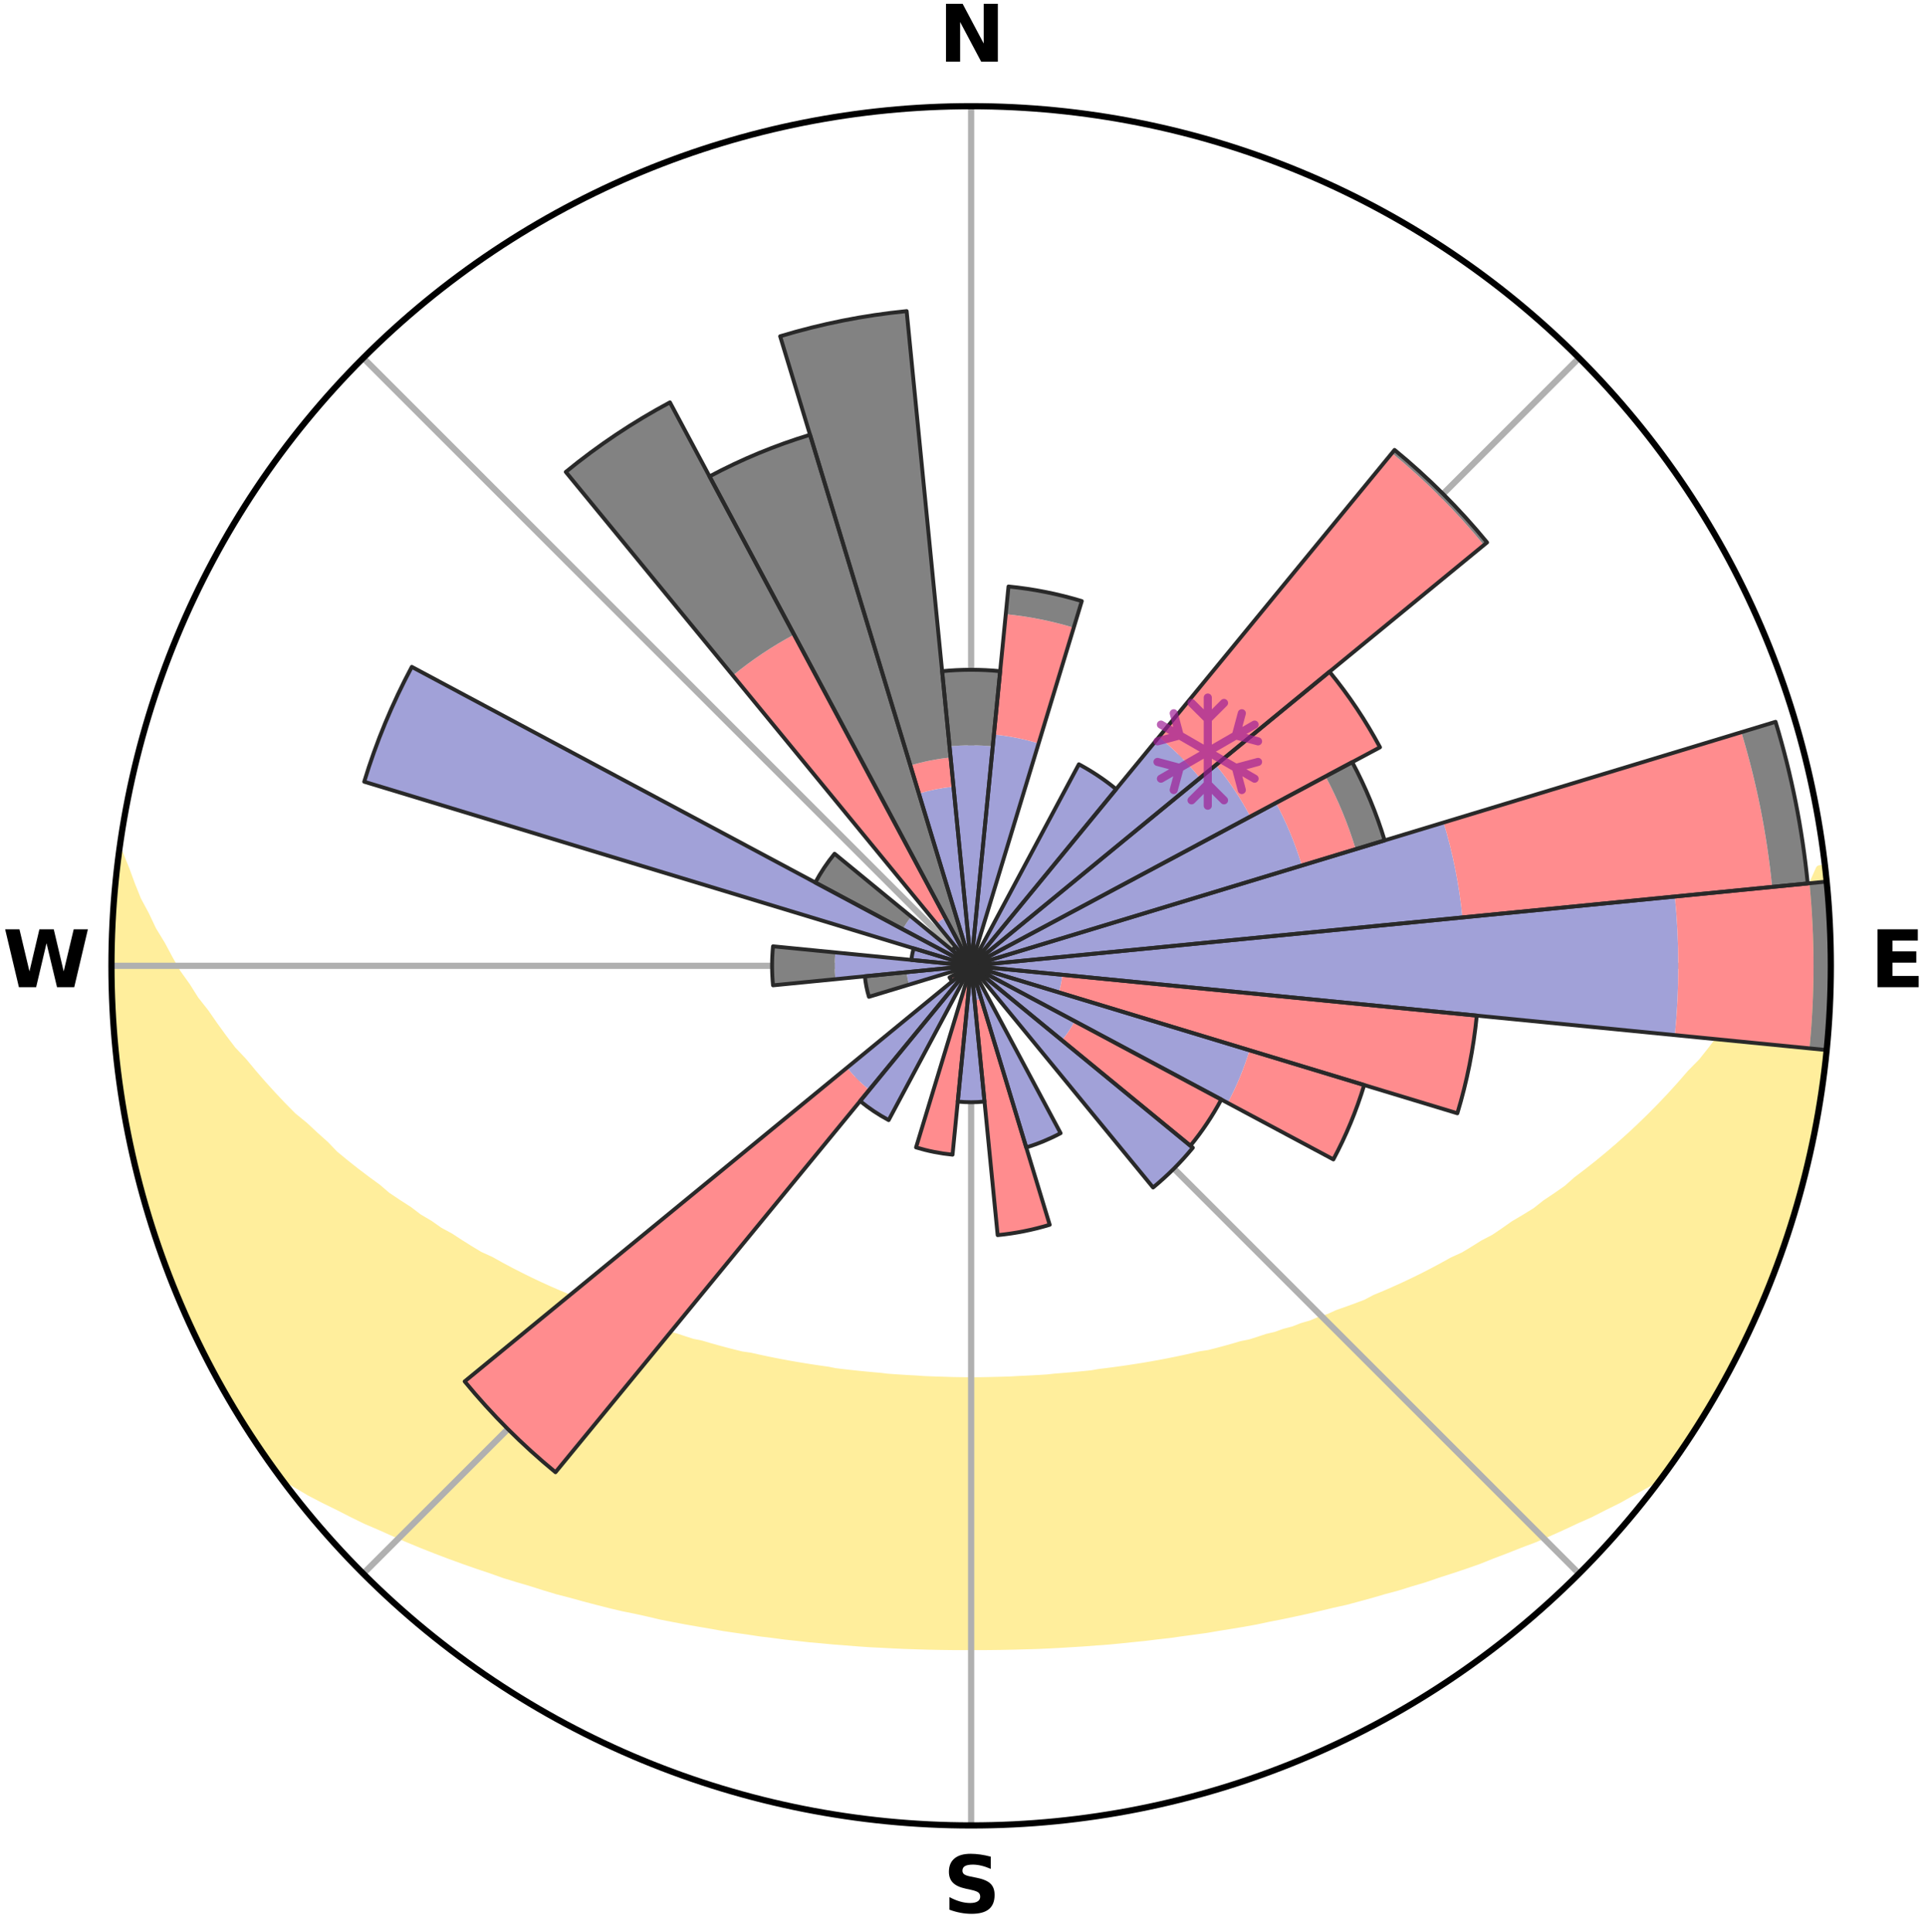 <?xml version="1.0" encoding="utf-8" standalone="no"?>
<!DOCTYPE svg PUBLIC "-//W3C//DTD SVG 1.1//EN"
  "http://www.w3.org/Graphics/SVG/1.1/DTD/svg11.dtd">
<svg xmlns:xlink="http://www.w3.org/1999/xlink" width="248.41pt" height="249.158pt" viewBox="0 0 248.41 249.158" xmlns="http://www.w3.org/2000/svg" version="1.1">
 <title>Ski Rose for Hochlecken</title>
 <defs>
  <style type="text/css">*{stroke-linejoin: round; stroke-linecap: butt}</style>
 </defs>
 <g id="figure_1">
  <g id="patch_1">
   <path d="M 0 249.158 
L 248.41 249.158 
L 248.41 0 
L 0 0 
z
" style="fill: #ffffff"/>
  </g>
  <g id="axes_1">
   <g id="patch_2">
    <path d="M 236.135 124.579 
C 236.135 110.018 233.267 95.599 227.695 82.147 
C 222.122 68.695 213.955 56.471 203.659 46.175 
C 193.363 35.879 181.139 27.711 167.687 22.139 
C 154.235 16.567 139.815 13.699 125.255 13.699 
C 110.694 13.699 96.275 16.567 82.823 22.139 
C 69.371 27.711 57.147 35.879 46.851 46.175 
C 36.555 56.471 28.387 68.695 22.815 82.147 
C 17.243 95.599 14.375 110.018 14.375 124.579 
C 14.375 139.14 17.243 153.559 22.815 167.011 
C 28.387 180.463 36.555 192.687 46.851 202.983 
C 57.147 213.279 69.371 221.447 82.823 227.019 
C 96.275 232.591 110.694 235.459 125.255 235.459 
C 139.815 235.459 154.235 232.591 167.687 227.019 
C 181.139 221.447 193.363 213.279 203.659 202.983 
C 213.955 192.687 222.122 180.463 227.695 167.011 
C 233.267 153.559 236.135 139.14 236.135 124.579 
M 125.255 124.579 
C 125.255 124.579 125.255 124.579 125.255 124.579 
C 125.255 124.579 125.255 124.579 125.255 124.579 
C 125.255 124.579 125.255 124.579 125.255 124.579 
C 125.255 124.579 125.255 124.579 125.255 124.579 
C 125.255 124.579 125.255 124.579 125.255 124.579 
C 125.255 124.579 125.255 124.579 125.255 124.579 
C 125.255 124.579 125.255 124.579 125.255 124.579 
C 125.255 124.579 125.255 124.579 125.255 124.579 
C 125.255 124.579 125.255 124.579 125.255 124.579 
C 125.255 124.579 125.255 124.579 125.255 124.579 
C 125.255 124.579 125.255 124.579 125.255 124.579 
C 125.255 124.579 125.255 124.579 125.255 124.579 
C 125.255 124.579 125.255 124.579 125.255 124.579 
C 125.255 124.579 125.255 124.579 125.255 124.579 
C 125.255 124.579 125.255 124.579 125.255 124.579 
C 125.255 124.579 125.255 124.579 125.255 124.579 
z
" style="fill: #ffffff"/>
   </g>
   <g id="PolyCollection_1">
    <defs>
     <path id="mc34614eb65" d="M 235.394 -137.128 
L 234.686 -137.047 
L 233.781 -135.029 
L 232.99 -133.058 
L 232.142 -131.117 
L 231.046 -129.198 
L 230.104 -127.325 
L 228.92 -125.484 
L 227.902 -123.683 
L 226.85 -121.919 
L 225.562 -120.2 
L 224.449 -118.512 
L 223.307 -116.862 
L 221.935 -115.27 
L 220.742 -113.7 
L 219.525 -112.168 
L 218.084 -110.706 
L 216.825 -109.255 
L 215.547 -107.844 
L 214.25 -106.473 
L 212.936 -105.141 
L 211.607 -103.848 
L 210.264 -102.594 
L 208.907 -101.38 
L 207.539 -100.205 
L 206.161 -99.069 
L 204.774 -97.972 
L 203.379 -96.914 
L 202.158 -95.826 
L 200.749 -94.841 
L 199.335 -93.894 
L 198.092 -92.908 
L 196.671 -92.033 
L 195.25 -91.193 
L 193.993 -90.307 
L 192.733 -89.452 
L 191.31 -88.714 
L 190.047 -87.922 
L 188.782 -87.159 
L 187.366 -86.517 
L 186.103 -85.814 
L 184.841 -85.14 
L 183.581 -84.492 
L 182.323 -83.873 
L 181.068 -83.279 
L 179.817 -82.712 
L 178.571 -82.17 
L 177.329 -81.652 
L 176.212 -81.057 
L 174.979 -80.587 
L 173.752 -80.139 
L 172.533 -79.714 
L 171.426 -79.207 
L 170.219 -78.823 
L 169.119 -78.356 
L 167.926 -78.012 
L 166.833 -77.584 
L 165.656 -77.276 
L 164.572 -76.884 
L 163.411 -76.61 
L 162.337 -76.252 
L 161.267 -75.911 
L 160.132 -75.683 
L 159.074 -75.372 
L 158.02 -75.077 
L 156.97 -74.796 
L 155.925 -74.529 
L 154.833 -74.366 
L 153.801 -74.124 
L 152.774 -73.895 
L 151.752 -73.679 
L 150.735 -73.474 
L 149.723 -73.28 
L 148.717 -73.097 
L 147.715 -72.924 
L 146.718 -72.762 
L 145.727 -72.609 
L 144.74 -72.465 
L 143.757 -72.329 
L 142.78 -72.202 
L 141.807 -72.084 
L 140.854 -71.917 
L 139.887 -71.816 
L 138.925 -71.722 
L 137.966 -71.635 
L 137.01 -71.555 
L 136.058 -71.48 
L 135.116 -71.376 
L 134.168 -71.316 
L 133.223 -71.263 
L 132.28 -71.214 
L 131.34 -71.171 
L 130.403 -71.114 
L 129.465 -71.084 
L 128.528 -71.06 
L 127.592 -71.039 
L 126.657 -71.019 
L 125.722 -71.012 
L 124.787 -71.013 
L 123.852 -71.023 
L 122.917 -71.037 
L 121.982 -71.067 
L 121.046 -71.095 
L 120.108 -71.127 
L 119.169 -71.165 
L 118.232 -71.232 
L 117.29 -71.283 
L 116.346 -71.34 
L 115.399 -71.402 
L 114.449 -71.469 
L 113.506 -71.585 
L 112.552 -71.668 
L 111.594 -71.757 
L 110.633 -71.853 
L 109.667 -71.957 
L 108.698 -72.067 
L 107.724 -72.185 
L 106.768 -72.375 
L 105.788 -72.512 
L 104.803 -72.658 
L 103.813 -72.813 
L 102.818 -72.978 
L 101.818 -73.152 
L 100.814 -73.337 
L 99.804 -73.532 
L 98.789 -73.739 
L 97.769 -73.957 
L 96.745 -74.188 
L 95.663 -74.341 
L 94.625 -74.596 
L 93.583 -74.864 
L 92.536 -75.146 
L 91.484 -75.442 
L 90.428 -75.754 
L 89.296 -75.983 
L 88.228 -76.325 
L 87.157 -76.683 
L 85.999 -76.958 
L 84.918 -77.351 
L 83.744 -77.659 
L 82.653 -78.088 
L 81.464 -78.433 
L 80.366 -78.899 
L 79.162 -79.284 
L 78.058 -79.791 
L 76.842 -80.216 
L 75.618 -80.664 
L 74.388 -81.135 
L 73.274 -81.729 
L 72.035 -82.246 
L 70.791 -82.788 
L 69.543 -83.355 
L 68.292 -83.948 
L 67.037 -84.567 
L 65.78 -85.213 
L 64.521 -85.887 
L 63.261 -86.589 
L 61.849 -87.23 
L 60.587 -87.992 
L 59.326 -88.783 
L 58.068 -89.604 
L 56.649 -90.373 
L 55.396 -91.258 
L 53.977 -92.096 
L 52.732 -93.045 
L 51.319 -93.954 
L 49.909 -94.9 
L 48.683 -95.95 
L 47.285 -96.968 
L 45.893 -98.025 
L 44.508 -99.12 
L 43.133 -100.254 
L 41.959 -101.479 
L 40.608 -102.688 
L 39.269 -103.936 
L 37.748 -105.179 
L 36.437 -106.509 
L 35.143 -107.878 
L 33.867 -109.286 
L 32.611 -110.733 
L 31.375 -112.22 
L 29.959 -113.721 
L 28.768 -115.288 
L 27.603 -116.894 
L 26.464 -118.537 
L 25.148 -120.208 
L 24.067 -121.929 
L 22.813 -123.685 
L 21.797 -125.482 
L 20.816 -127.314 
L 19.674 -129.189 
L 18.775 -131.092 
L 17.728 -133.042 
L 16.934 -135.009 
L 16.205 -137.004 
L 15.376 -139.045 
L 15.376 -139.045 
L 15.376 -139.045 
L 15.239 -137.114 
L 14.886 -135.206 
L 14.739 -133.277 
L 14.624 -131.346 
L 14.621 -129.409 
L 14.475 -127.48 
L 14.38 -125.547 
L 14.476 -123.612 
L 14.43 -121.677 
L 14.511 -119.744 
L 14.624 -117.813 
L 14.767 -115.884 
L 14.942 -113.957 
L 15.146 -112.034 
L 15.468 -110.125 
L 15.65 -108.198 
L 15.948 -106.287 
L 16.276 -104.381 
L 16.633 -102.48 
L 17.021 -100.584 
L 17.439 -98.695 
L 17.98 -96.836 
L 18.459 -94.962 
L 18.968 -93.095 
L 19.508 -91.237 
L 20.172 -89.419 
L 20.773 -87.58 
L 21.406 -85.752 
L 22.131 -83.957 
L 22.825 -82.151 
L 23.64 -80.396 
L 24.397 -78.616 
L 25.188 -76.849 
L 26.07 -75.127 
L 26.929 -73.394 
L 27.813 -71.673 
L 28.816 -70.017 
L 29.723 -68.306 
L 30.756 -66.67 
L 31.773 -65.025 
L 32.794 -63.38 
L 33.881 -61.78 
L 34.989 -60.193 
L 36.377 -58.813 
L 38.174 -57.76 
L 39.934 -56.712 
L 41.767 -55.757 
L 43.613 -54.851 
L 45.406 -53.935 
L 47.202 -53.057 
L 49.051 -52.264 
L 50.847 -51.458 
L 52.64 -50.686 
L 54.431 -49.946 
L 56.218 -49.238 
L 58 -48.561 
L 59.776 -47.913 
L 61.546 -47.294 
L 63.309 -46.703 
L 65.029 -46.091 
L 66.779 -45.553 
L 68.521 -45.041 
L 70.219 -44.501 
L 71.915 -43.992 
L 73.634 -43.551 
L 75.314 -43.083 
L 76.991 -42.643 
L 78.657 -42.218 
L 80.321 -41.821 
L 81.998 -41.484 
L 83.644 -41.12 
L 85.264 -40.737 
L 86.901 -40.418 
L 88.527 -40.11 
L 90.149 -39.826 
L 91.762 -39.552 
L 93.356 -39.263 
L 94.96 -39.028 
L 96.554 -38.802 
L 98.134 -38.562 
L 99.719 -38.372 
L 101.29 -38.165 
L 102.863 -37.995 
L 104.425 -37.818 
L 105.99 -37.682 
L 107.545 -37.533 
L 109.1 -37.414 
L 110.648 -37.292 
L 112.194 -37.185 
L 113.739 -37.109 
L 115.28 -37.027 
L 116.818 -36.959 
L 118.355 -36.908 
L 119.89 -36.864 
L 121.424 -36.833 
L 122.957 -36.815 
L 124.489 -36.814 
L 126.021 -36.812 
L 127.553 -36.818 
L 129.086 -36.837 
L 130.62 -36.867 
L 132.154 -36.911 
L 133.692 -36.953 
L 135.231 -37.021 
L 136.771 -37.102 
L 138.314 -37.197 
L 139.861 -37.293 
L 141.41 -37.414 
L 142.966 -37.525 
L 144.521 -37.674 
L 146.08 -37.837 
L 147.647 -37.994 
L 149.213 -38.187 
L 150.793 -38.363 
L 152.368 -38.587 
L 153.956 -38.799 
L 155.554 -39.018 
L 157.143 -39.29 
L 158.749 -39.549 
L 160.365 -39.816 
L 161.984 -40.107 
L 163.594 -40.451 
L 165.23 -40.77 
L 166.868 -41.116 
L 168.517 -41.472 
L 170.169 -41.857 
L 171.832 -42.254 
L 173.526 -42.63 
L 175.199 -43.077 
L 176.883 -43.539 
L 178.568 -44.031 
L 180.295 -44.495 
L 181.998 -45.028 
L 183.74 -45.541 
L 185.449 -46.132 
L 187.206 -46.696 
L 188.97 -47.287 
L 190.74 -47.906 
L 192.474 -48.602 
L 194.255 -49.279 
L 196.04 -49.987 
L 197.877 -50.678 
L 199.671 -51.451 
L 201.467 -52.257 
L 203.263 -53.098 
L 205.117 -53.923 
L 206.91 -54.839 
L 208.752 -55.75 
L 210.528 -56.75 
L 212.349 -57.749 
L 214.142 -58.806 
L 215.522 -60.192 
L 216.625 -61.782 
L 217.707 -63.386 
L 218.757 -65.012 
L 219.744 -66.676 
L 220.789 -68.305 
L 221.66 -70.036 
L 222.593 -71.729 
L 223.595 -73.386 
L 224.42 -75.137 
L 225.292 -76.864 
L 226.061 -78.639 
L 226.88 -80.391 
L 227.653 -82.164 
L 228.378 -83.958 
L 229.055 -85.77 
L 229.742 -87.578 
L 230.319 -89.425 
L 230.965 -91.249 
L 231.495 -93.109 
L 232.099 -94.949 
L 232.495 -96.845 
L 232.989 -98.714 
L 233.47 -100.588 
L 233.892 -102.477 
L 234.138 -104.399 
L 234.494 -106.299 
L 234.805 -108.207 
L 235.085 -110.12 
L 235.326 -112.038 
L 235.529 -113.961 
L 235.697 -115.887 
L 235.828 -117.816 
L 235.921 -119.747 
L 235.978 -121.68 
L 236.006 -123.613 
L 235.993 -125.545 
L 235.945 -127.478 
L 235.87 -129.409 
L 235.924 -131.348 
L 235.782 -133.278 
L 235.607 -135.205 
L 235.394 -137.128 
z
" style="stroke: #ffee9c"/>
    </defs>
    <g clip-path="url(#pbda7ebcb0b)">
     <use xlink:href="#mc34614eb65" x="0" y="249.158" style="fill: #ffee9c; stroke: #ffee9c"/>
    </g>
   </g>
   <g id="matplotlib.axis_1">
    <g id="xtick_1">
     <g id="line2d_1">
      <path d="M 125.255 124.579 
L 125.255 13.699 
" clip-path="url(#pbda7ebcb0b)" style="fill: none; stroke: #b0b0b0; stroke-width: 0.8; stroke-linecap: square"/>
     </g>
     <g id="text_1">
      <!-- N -->
      <g transform="translate(121.07 7.958) scale(0.1 -0.1)">
       <defs>
        <path id="DejaVuSans-Bold-4e" d="M 588 4666 
L 1931 4666 
L 3628 1466 
L 3628 4666 
L 4769 4666 
L 4769 0 
L 3425 0 
L 1728 3200 
L 1728 0 
L 588 0 
L 588 4666 
z
" transform="scale(0.016)"/>
       </defs>
       <use xlink:href="#DejaVuSans-Bold-4e"/>
      </g>
     </g>
    </g>
    <g id="xtick_2">
     <g id="line2d_2">
      <path d="M 125.255 124.579 
L 203.659 46.175 
" clip-path="url(#pbda7ebcb0b)" style="fill: none; stroke: #b0b0b0; stroke-width: 0.8; stroke-linecap: square"/>
     </g>
    </g>
    <g id="xtick_3">
     <g id="line2d_3">
      <path d="M 125.255 124.579 
L 236.135 124.579 
" clip-path="url(#pbda7ebcb0b)" style="fill: none; stroke: #b0b0b0; stroke-width: 0.8; stroke-linecap: square"/>
     </g>
     <g id="text_2">
      <!-- E -->
      <g transform="translate(241.219 127.338) scale(0.1 -0.1)">
       <defs>
        <path id="DejaVuSans-Bold-45" d="M 588 4666 
L 3834 4666 
L 3834 3756 
L 1791 3756 
L 1791 2888 
L 3713 2888 
L 3713 1978 
L 1791 1978 
L 1791 909 
L 3903 909 
L 3903 0 
L 588 0 
L 588 4666 
z
" transform="scale(0.016)"/>
       </defs>
       <use xlink:href="#DejaVuSans-Bold-45"/>
      </g>
     </g>
    </g>
    <g id="xtick_4">
     <g id="line2d_4">
      <path d="M 125.255 124.579 
L 203.659 202.983 
" clip-path="url(#pbda7ebcb0b)" style="fill: none; stroke: #b0b0b0; stroke-width: 0.8; stroke-linecap: square"/>
     </g>
    </g>
    <g id="xtick_5">
     <g id="line2d_5">
      <path d="M 125.255 124.579 
L 125.255 235.459 
" clip-path="url(#pbda7ebcb0b)" style="fill: none; stroke: #b0b0b0; stroke-width: 0.8; stroke-linecap: square"/>
     </g>
     <g id="text_3">
      <!-- S -->
      <g transform="translate(121.654 246.718) scale(0.1 -0.1)">
       <defs>
        <path id="DejaVuSans-Bold-53" d="M 3834 4519 
L 3834 3531 
Q 3450 3703 3084 3790 
Q 2719 3878 2394 3878 
Q 1963 3878 1756 3759 
Q 1550 3641 1550 3391 
Q 1550 3203 1689 3098 
Q 1828 2994 2194 2919 
L 2706 2816 
Q 3484 2659 3812 2340 
Q 4141 2022 4141 1434 
Q 4141 663 3683 286 
Q 3225 -91 2284 -91 
Q 1841 -91 1394 -6 
Q 947 78 500 244 
L 500 1259 
Q 947 1022 1364 901 
Q 1781 781 2169 781 
Q 2563 781 2772 912 
Q 2981 1044 2981 1288 
Q 2981 1506 2839 1625 
Q 2697 1744 2272 1838 
L 1806 1941 
Q 1106 2091 782 2419 
Q 459 2747 459 3303 
Q 459 4000 909 4375 
Q 1359 4750 2203 4750 
Q 2588 4750 2994 4692 
Q 3400 4634 3834 4519 
z
" transform="scale(0.016)"/>
       </defs>
       <use xlink:href="#DejaVuSans-Bold-53"/>
      </g>
     </g>
    </g>
    <g id="xtick_6">
     <g id="line2d_6">
      <path d="M 125.255 124.579 
L 46.851 202.983 
" clip-path="url(#pbda7ebcb0b)" style="fill: none; stroke: #b0b0b0; stroke-width: 0.8; stroke-linecap: square"/>
     </g>
    </g>
    <g id="xtick_7">
     <g id="line2d_7">
      <path d="M 125.255 124.579 
L 14.375 124.579 
" clip-path="url(#pbda7ebcb0b)" style="fill: none; stroke: #b0b0b0; stroke-width: 0.8; stroke-linecap: square"/>
     </g>
     <g id="text_4">
      <!-- W -->
      <g transform="translate(0.36 127.338) scale(0.1 -0.1)">
       <defs>
        <path id="DejaVuSans-Bold-57" d="M 191 4666 
L 1344 4666 
L 2150 1275 
L 2950 4666 
L 4109 4666 
L 4909 1275 
L 5716 4666 
L 6859 4666 
L 5759 0 
L 4372 0 
L 3525 3547 
L 2688 0 
L 1300 0 
L 191 4666 
z
" transform="scale(0.016)"/>
       </defs>
       <use xlink:href="#DejaVuSans-Bold-57"/>
      </g>
     </g>
    </g>
    <g id="xtick_8">
     <g id="line2d_8">
      <path d="M 125.255 124.579 
L 46.851 46.175 
" clip-path="url(#pbda7ebcb0b)" style="fill: none; stroke: #b0b0b0; stroke-width: 0.8; stroke-linecap: square"/>
     </g>
    </g>
   </g>
   <g id="matplotlib.axis_2"/>
   <g id="patch_3">
    <path d="M 125.255 124.579 
C 125.255 124.579 125.255 124.579 125.255 124.579 
C 125.255 124.579 125.255 124.579 125.255 124.579 
L 125.255 124.579 
C 125.255 124.579 125.255 124.579 125.255 124.579 
C 125.255 124.579 125.255 124.579 125.255 124.579 
z
" clip-path="url(#pbda7ebcb0b)" style="fill: #d9d9d9"/>
   </g>
   <g id="patch_4">
    <path d="M 125.255 124.579 
C 125.255 124.579 125.255 124.579 125.255 124.579 
C 125.255 124.579 125.255 124.579 125.255 124.579 
L 125.255 124.579 
C 125.255 124.579 125.255 124.579 125.255 124.579 
C 125.255 124.579 125.255 124.579 125.255 124.579 
z
" clip-path="url(#pbda7ebcb0b)" style="fill: #d9d9d9"/>
   </g>
   <g id="patch_5">
    <path d="M 125.255 124.579 
C 125.255 124.579 125.255 124.579 125.255 124.579 
C 125.255 124.579 125.255 124.579 125.255 124.579 
L 125.255 124.579 
C 125.255 124.579 125.255 124.579 125.255 124.579 
C 125.255 124.579 125.255 124.579 125.255 124.579 
z
" clip-path="url(#pbda7ebcb0b)" style="fill: #d9d9d9"/>
   </g>
   <g id="patch_6">
    <path d="M 125.255 124.579 
C 125.255 124.579 125.255 124.579 125.255 124.579 
C 125.255 124.579 125.255 124.579 125.255 124.579 
L 125.255 124.579 
C 125.255 124.579 125.255 124.579 125.255 124.579 
C 125.255 124.579 125.255 124.579 125.255 124.579 
z
" clip-path="url(#pbda7ebcb0b)" style="fill: #d9d9d9"/>
   </g>
   <g id="patch_7">
    <path d="M 125.255 124.579 
C 125.255 124.579 125.255 124.579 125.255 124.579 
C 125.255 124.579 125.255 124.579 125.255 124.579 
L 125.255 124.579 
C 125.255 124.579 125.255 124.579 125.255 124.579 
C 125.255 124.579 125.255 124.579 125.255 124.579 
z
" clip-path="url(#pbda7ebcb0b)" style="fill: #d9d9d9"/>
   </g>
   <g id="patch_8">
    <path d="M 125.255 124.579 
C 125.255 124.579 125.255 124.579 125.255 124.579 
C 125.255 124.579 125.255 124.579 125.255 124.579 
L 125.255 124.579 
C 125.255 124.579 125.255 124.579 125.255 124.579 
C 125.255 124.579 125.255 124.579 125.255 124.579 
z
" clip-path="url(#pbda7ebcb0b)" style="fill: #d9d9d9"/>
   </g>
   <g id="patch_9">
    <path d="M 125.255 124.579 
C 125.255 124.579 125.255 124.579 125.255 124.579 
C 125.255 124.579 125.255 124.579 125.255 124.579 
L 125.255 124.579 
C 125.255 124.579 125.255 124.579 125.255 124.579 
C 125.255 124.579 125.255 124.579 125.255 124.579 
z
" clip-path="url(#pbda7ebcb0b)" style="fill: #d9d9d9"/>
   </g>
   <g id="patch_10">
    <path d="M 125.255 124.579 
C 125.255 124.579 125.255 124.579 125.255 124.579 
C 125.255 124.579 125.255 124.579 125.255 124.579 
L 125.255 124.579 
C 125.255 124.579 125.255 124.579 125.255 124.579 
C 125.255 124.579 125.255 124.579 125.255 124.579 
z
" clip-path="url(#pbda7ebcb0b)" style="fill: #d9d9d9"/>
   </g>
   <g id="patch_11">
    <path d="M 125.255 124.579 
C 125.255 124.579 125.255 124.579 125.255 124.579 
C 125.255 124.579 125.255 124.579 125.255 124.579 
L 125.255 124.579 
C 125.255 124.579 125.255 124.579 125.255 124.579 
C 125.255 124.579 125.255 124.579 125.255 124.579 
z
" clip-path="url(#pbda7ebcb0b)" style="fill: #d9d9d9"/>
   </g>
   <g id="patch_12">
    <path d="M 125.255 124.579 
C 125.255 124.579 125.255 124.579 125.255 124.579 
C 125.255 124.579 125.255 124.579 125.255 124.579 
L 125.255 124.579 
C 125.255 124.579 125.255 124.579 125.255 124.579 
C 125.255 124.579 125.255 124.579 125.255 124.579 
z
" clip-path="url(#pbda7ebcb0b)" style="fill: #d9d9d9"/>
   </g>
   <g id="patch_13">
    <path d="M 125.255 124.579 
C 125.255 124.579 125.255 124.579 125.255 124.579 
C 125.255 124.579 125.255 124.579 125.255 124.579 
L 125.255 124.579 
C 125.255 124.579 125.255 124.579 125.255 124.579 
C 125.255 124.579 125.255 124.579 125.255 124.579 
z
" clip-path="url(#pbda7ebcb0b)" style="fill: #d9d9d9"/>
   </g>
   <g id="patch_14">
    <path d="M 125.255 124.579 
C 125.255 124.579 125.255 124.579 125.255 124.579 
C 125.255 124.579 125.255 124.579 125.255 124.579 
L 125.255 124.579 
C 125.255 124.579 125.255 124.579 125.255 124.579 
C 125.255 124.579 125.255 124.579 125.255 124.579 
z
" clip-path="url(#pbda7ebcb0b)" style="fill: #d9d9d9"/>
   </g>
   <g id="patch_15">
    <path d="M 125.255 124.579 
C 125.255 124.579 125.255 124.579 125.255 124.579 
C 125.255 124.579 125.255 124.579 125.255 124.579 
L 125.255 124.579 
C 125.255 124.579 125.255 124.579 125.255 124.579 
C 125.255 124.579 125.255 124.579 125.255 124.579 
z
" clip-path="url(#pbda7ebcb0b)" style="fill: #d9d9d9"/>
   </g>
   <g id="patch_16">
    <path d="M 125.255 124.579 
C 125.255 124.579 125.255 124.579 125.255 124.579 
C 125.255 124.579 125.255 124.579 125.255 124.579 
L 125.255 124.579 
C 125.255 124.579 125.255 124.579 125.255 124.579 
C 125.255 124.579 125.255 124.579 125.255 124.579 
z
" clip-path="url(#pbda7ebcb0b)" style="fill: #d9d9d9"/>
   </g>
   <g id="patch_17">
    <path d="M 125.255 124.579 
C 125.255 124.579 125.255 124.579 125.255 124.579 
C 125.255 124.579 125.255 124.579 125.255 124.579 
L 125.255 124.579 
C 125.255 124.579 125.255 124.579 125.255 124.579 
C 125.255 124.579 125.255 124.579 125.255 124.579 
z
" clip-path="url(#pbda7ebcb0b)" style="fill: #d9d9d9"/>
   </g>
   <g id="patch_18">
    <path d="M 125.255 124.579 
C 125.255 124.579 125.255 124.579 125.255 124.579 
C 125.255 124.579 125.255 124.579 125.255 124.579 
L 125.255 124.579 
C 125.255 124.579 125.255 124.579 125.255 124.579 
C 125.255 124.579 125.255 124.579 125.255 124.579 
z
" clip-path="url(#pbda7ebcb0b)" style="fill: #d9d9d9"/>
   </g>
   <g id="patch_19">
    <path d="M 125.255 124.579 
C 125.255 124.579 125.255 124.579 125.255 124.579 
C 125.255 124.579 125.255 124.579 125.255 124.579 
L 125.255 124.579 
C 125.255 124.579 125.255 124.579 125.255 124.579 
C 125.255 124.579 125.255 124.579 125.255 124.579 
z
" clip-path="url(#pbda7ebcb0b)" style="fill: #d9d9d9"/>
   </g>
   <g id="patch_20">
    <path d="M 125.255 124.579 
C 125.255 124.579 125.255 124.579 125.255 124.579 
C 125.255 124.579 125.255 124.579 125.255 124.579 
L 125.255 124.579 
C 125.255 124.579 125.255 124.579 125.255 124.579 
C 125.255 124.579 125.255 124.579 125.255 124.579 
z
" clip-path="url(#pbda7ebcb0b)" style="fill: #d9d9d9"/>
   </g>
   <g id="patch_21">
    <path d="M 125.255 124.579 
C 125.255 124.579 125.255 124.579 125.255 124.579 
C 125.255 124.579 125.255 124.579 125.255 124.579 
L 125.255 124.579 
C 125.255 124.579 125.255 124.579 125.255 124.579 
C 125.255 124.579 125.255 124.579 125.255 124.579 
z
" clip-path="url(#pbda7ebcb0b)" style="fill: #d9d9d9"/>
   </g>
   <g id="patch_22">
    <path d="M 125.255 124.579 
C 125.255 124.579 125.255 124.579 125.255 124.579 
C 125.255 124.579 125.255 124.579 125.255 124.579 
L 125.255 124.579 
C 125.255 124.579 125.255 124.579 125.255 124.579 
C 125.255 124.579 125.255 124.579 125.255 124.579 
z
" clip-path="url(#pbda7ebcb0b)" style="fill: #d9d9d9"/>
   </g>
   <g id="patch_23">
    <path d="M 125.255 124.579 
C 125.255 124.579 125.255 124.579 125.255 124.579 
C 125.255 124.579 125.255 124.579 125.255 124.579 
L 125.255 124.579 
C 125.255 124.579 125.255 124.579 125.255 124.579 
C 125.255 124.579 125.255 124.579 125.255 124.579 
z
" clip-path="url(#pbda7ebcb0b)" style="fill: #d9d9d9"/>
   </g>
   <g id="patch_24">
    <path d="M 125.255 124.579 
C 125.255 124.579 125.255 124.579 125.255 124.579 
C 125.255 124.579 125.255 124.579 125.255 124.579 
L 125.255 124.579 
C 125.255 124.579 125.255 124.579 125.255 124.579 
C 125.255 124.579 125.255 124.579 125.255 124.579 
z
" clip-path="url(#pbda7ebcb0b)" style="fill: #d9d9d9"/>
   </g>
   <g id="patch_25">
    <path d="M 125.255 124.579 
C 125.255 124.579 125.255 124.579 125.255 124.579 
C 125.255 124.579 125.255 124.579 125.255 124.579 
L 125.255 124.579 
C 125.255 124.579 125.255 124.579 125.255 124.579 
C 125.255 124.579 125.255 124.579 125.255 124.579 
z
" clip-path="url(#pbda7ebcb0b)" style="fill: #d9d9d9"/>
   </g>
   <g id="patch_26">
    <path d="M 125.255 124.579 
C 125.255 124.579 125.255 124.579 125.255 124.579 
C 125.255 124.579 125.255 124.579 125.255 124.579 
L 125.255 124.579 
C 125.255 124.579 125.255 124.579 125.255 124.579 
C 125.255 124.579 125.255 124.579 125.255 124.579 
z
" clip-path="url(#pbda7ebcb0b)" style="fill: #d9d9d9"/>
   </g>
   <g id="patch_27">
    <path d="M 125.255 124.579 
C 125.255 124.579 125.255 124.579 125.255 124.579 
C 125.255 124.579 125.255 124.579 125.255 124.579 
L 125.255 124.579 
C 125.255 124.579 125.255 124.579 125.255 124.579 
C 125.255 124.579 125.255 124.579 125.255 124.579 
z
" clip-path="url(#pbda7ebcb0b)" style="fill: #d9d9d9"/>
   </g>
   <g id="patch_28">
    <path d="M 125.255 124.579 
C 125.255 124.579 125.255 124.579 125.255 124.579 
C 125.255 124.579 125.255 124.579 125.255 124.579 
L 125.255 124.579 
C 125.255 124.579 125.255 124.579 125.255 124.579 
C 125.255 124.579 125.255 124.579 125.255 124.579 
z
" clip-path="url(#pbda7ebcb0b)" style="fill: #d9d9d9"/>
   </g>
   <g id="patch_29">
    <path d="M 125.255 124.579 
C 125.255 124.579 125.255 124.579 125.255 124.579 
C 125.255 124.579 125.255 124.579 125.255 124.579 
L 125.255 124.579 
C 125.255 124.579 125.255 124.579 125.255 124.579 
C 125.255 124.579 125.255 124.579 125.255 124.579 
z
" clip-path="url(#pbda7ebcb0b)" style="fill: #d9d9d9"/>
   </g>
   <g id="patch_30">
    <path d="M 125.255 124.579 
C 125.255 124.579 125.255 124.579 125.255 124.579 
C 125.255 124.579 125.255 124.579 125.255 124.579 
L 125.255 124.579 
C 125.255 124.579 125.255 124.579 125.255 124.579 
C 125.255 124.579 125.255 124.579 125.255 124.579 
z
" clip-path="url(#pbda7ebcb0b)" style="fill: #d9d9d9"/>
   </g>
   <g id="patch_31">
    <path d="M 125.255 124.579 
C 125.255 124.579 125.255 124.579 125.255 124.579 
C 125.255 124.579 125.255 124.579 125.255 124.579 
L 125.255 124.579 
C 125.255 124.579 125.255 124.579 125.255 124.579 
C 125.255 124.579 125.255 124.579 125.255 124.579 
z
" clip-path="url(#pbda7ebcb0b)" style="fill: #d9d9d9"/>
   </g>
   <g id="patch_32">
    <path d="M 125.255 124.579 
C 125.255 124.579 125.255 124.579 125.255 124.579 
C 125.255 124.579 125.255 124.579 125.255 124.579 
L 125.255 124.579 
C 125.255 124.579 125.255 124.579 125.255 124.579 
C 125.255 124.579 125.255 124.579 125.255 124.579 
z
" clip-path="url(#pbda7ebcb0b)" style="fill: #d9d9d9"/>
   </g>
   <g id="patch_33">
    <path d="M 125.255 124.579 
C 125.255 124.579 125.255 124.579 125.255 124.579 
C 125.255 124.579 125.255 124.579 125.255 124.579 
L 125.255 124.579 
C 125.255 124.579 125.255 124.579 125.255 124.579 
C 125.255 124.579 125.255 124.579 125.255 124.579 
z
" clip-path="url(#pbda7ebcb0b)" style="fill: #d9d9d9"/>
   </g>
   <g id="patch_34">
    <path d="M 125.255 124.579 
C 125.255 124.579 125.255 124.579 125.255 124.579 
C 125.255 124.579 125.255 124.579 125.255 124.579 
L 125.255 124.579 
C 125.255 124.579 125.255 124.579 125.255 124.579 
C 125.255 124.579 125.255 124.579 125.255 124.579 
z
" clip-path="url(#pbda7ebcb0b)" style="fill: #d9d9d9"/>
   </g>
   <g id="patch_35">
    <path d="M 125.255 124.579 
C 125.255 124.579 125.255 124.579 125.255 124.579 
C 125.255 124.579 125.255 124.579 125.255 124.579 
L 128.043 96.274 
C 127.116 96.182 126.186 96.137 125.255 96.137 
C 124.324 96.137 123.393 96.182 122.467 96.274 
z
" clip-path="url(#pbda7ebcb0b)" style="fill: #a1a1d8"/>
   </g>
   <g id="patch_36">
    <path d="M 125.255 124.579 
C 125.255 124.579 125.255 124.579 125.255 124.579 
C 125.255 124.579 125.255 124.579 125.255 124.579 
L 133.958 95.889 
C 133.019 95.604 132.066 95.366 131.104 95.174 
C 130.141 94.983 129.17 94.839 128.193 94.742 
z
" clip-path="url(#pbda7ebcb0b)" style="fill: #a1a1d8"/>
   </g>
   <g id="patch_37">
    <path d="M 125.255 124.579 
C 125.255 124.579 125.255 124.579 125.255 124.579 
C 125.255 124.579 125.255 124.579 125.255 124.579 
L 125.255 124.579 
C 125.255 124.579 125.255 124.579 125.255 124.579 
C 125.255 124.579 125.255 124.579 125.255 124.579 
z
" clip-path="url(#pbda7ebcb0b)" style="fill: #a1a1d8"/>
   </g>
   <g id="patch_38">
    <path d="M 125.255 124.579 
C 125.255 124.579 125.255 124.579 125.255 124.579 
C 125.255 124.579 125.255 124.579 125.255 124.579 
L 143.955 101.793 
C 143.209 101.181 142.434 100.606 141.631 100.07 
C 140.829 99.534 140.001 99.037 139.15 98.583 
z
" clip-path="url(#pbda7ebcb0b)" style="fill: #a1a1d8"/>
   </g>
   <g id="patch_39">
    <path d="M 125.255 124.579 
C 125.255 124.579 125.255 124.579 125.255 124.579 
C 125.255 124.579 125.255 124.579 125.255 124.579 
L 154.773 100.354 
C 153.98 99.388 153.14 98.462 152.256 97.578 
C 151.372 96.694 150.446 95.854 149.48 95.061 
z
" clip-path="url(#pbda7ebcb0b)" style="fill: #a1a1d8"/>
   </g>
   <g id="patch_40">
    <path d="M 125.255 124.579 
C 125.255 124.579 125.255 124.579 125.255 124.579 
C 125.255 124.579 125.255 124.579 125.255 124.579 
L 161.272 105.327 
C 160.642 104.148 159.954 103.001 159.212 101.89 
C 158.469 100.778 157.672 99.704 156.824 98.671 
z
" clip-path="url(#pbda7ebcb0b)" style="fill: #a1a1d8"/>
   </g>
   <g id="patch_41">
    <path d="M 125.255 124.579 
C 125.255 124.579 125.255 124.579 125.255 124.579 
C 125.255 124.579 125.255 124.579 125.255 124.579 
L 167.916 111.638 
C 167.493 110.241 167.001 108.867 166.442 107.519 
C 165.884 106.17 165.26 104.851 164.572 103.564 
z
" clip-path="url(#pbda7ebcb0b)" style="fill: #a1a1d8"/>
   </g>
   <g id="patch_42">
    <path d="M 125.255 124.579 
C 125.255 124.579 125.255 124.579 125.255 124.579 
C 125.255 124.579 125.255 124.579 125.255 124.579 
L 188.626 118.338 
C 188.422 116.263 188.116 114.2 187.709 112.156 
C 187.302 110.112 186.796 108.089 186.191 106.094 
z
" clip-path="url(#pbda7ebcb0b)" style="fill: #a1a1d8"/>
   </g>
   <g id="patch_43">
    <path d="M 125.255 124.579 
C 125.255 124.579 125.255 124.579 125.255 124.579 
C 125.255 124.579 125.255 124.579 125.255 124.579 
L 216.027 133.519 
C 216.319 130.548 216.466 127.565 216.466 124.579 
C 216.466 121.594 216.319 118.61 216.027 115.639 
z
" clip-path="url(#pbda7ebcb0b)" style="fill: #a1a1d8"/>
   </g>
   <g id="patch_44">
    <path d="M 125.255 124.579 
C 125.255 124.579 125.255 124.579 125.255 124.579 
C 125.255 124.579 125.255 124.579 125.255 124.579 
L 136.57 128.012 
C 136.683 127.641 136.777 127.266 136.852 126.886 
C 136.928 126.506 136.985 126.123 137.023 125.738 
z
" clip-path="url(#pbda7ebcb0b)" style="fill: #a1a1d8"/>
   </g>
   <g id="patch_45">
    <path d="M 125.255 124.579 
C 125.255 124.579 125.255 124.579 125.255 124.579 
C 125.255 124.579 125.255 124.579 125.255 124.579 
L 158.35 142.269 
C 158.929 141.186 159.454 140.074 159.924 138.94 
C 160.395 137.805 160.809 136.648 161.165 135.472 
z
" clip-path="url(#pbda7ebcb0b)" style="fill: #a1a1d8"/>
   </g>
   <g id="patch_46">
    <path d="M 125.255 124.579 
C 125.255 124.579 125.255 124.579 125.255 124.579 
C 125.255 124.579 125.255 124.579 125.255 124.579 
L 136.971 134.194 
C 137.285 133.811 137.581 133.412 137.857 132.999 
C 138.132 132.587 138.387 132.161 138.621 131.724 
z
" clip-path="url(#pbda7ebcb0b)" style="fill: #a1a1d8"/>
   </g>
   <g id="patch_47">
    <path d="M 125.255 124.579 
C 125.255 124.579 125.255 124.579 125.255 124.579 
C 125.255 124.579 125.255 124.579 125.255 124.579 
L 148.721 153.173 
C 149.657 152.405 150.555 151.591 151.411 150.735 
C 152.267 149.879 153.08 148.981 153.849 148.045 
z
" clip-path="url(#pbda7ebcb0b)" style="fill: #a1a1d8"/>
   </g>
   <g id="patch_48">
    <path d="M 125.255 124.579 
C 125.255 124.579 125.255 124.579 125.255 124.579 
C 125.255 124.579 125.255 124.579 125.255 124.579 
L 125.255 124.579 
C 125.255 124.579 125.255 124.579 125.255 124.579 
C 125.255 124.579 125.255 124.579 125.255 124.579 
z
" clip-path="url(#pbda7ebcb0b)" style="fill: #a1a1d8"/>
   </g>
   <g id="patch_49">
    <path d="M 125.255 124.579 
C 125.255 124.579 125.255 124.579 125.255 124.579 
C 125.255 124.579 125.255 124.579 125.255 124.579 
L 132.361 148.004 
C 133.128 147.772 133.882 147.502 134.623 147.195 
C 135.363 146.888 136.088 146.546 136.794 146.168 
z
" clip-path="url(#pbda7ebcb0b)" style="fill: #a1a1d8"/>
   </g>
   <g id="patch_50">
    <path d="M 125.255 124.579 
C 125.255 124.579 125.255 124.579 125.255 124.579 
C 125.255 124.579 125.255 124.579 125.255 124.579 
L 125.693 129.027 
C 125.838 129.012 125.983 128.991 126.127 128.962 
C 126.27 128.934 126.412 128.898 126.552 128.856 
z
" clip-path="url(#pbda7ebcb0b)" style="fill: #a1a1d8"/>
   </g>
   <g id="patch_51">
    <path d="M 125.255 124.579 
C 125.255 124.579 125.255 124.579 125.255 124.579 
C 125.255 124.579 125.255 124.579 125.255 124.579 
L 123.53 142.09 
C 124.103 142.146 124.679 142.175 125.255 142.175 
C 125.831 142.175 126.406 142.146 126.98 142.09 
z
" clip-path="url(#pbda7ebcb0b)" style="fill: #a1a1d8"/>
   </g>
   <g id="patch_52">
    <path d="M 125.255 124.579 
C 125.255 124.579 125.255 124.579 125.255 124.579 
C 125.255 124.579 125.255 124.579 125.255 124.579 
L 125.255 124.579 
C 125.255 124.579 125.255 124.579 125.255 124.579 
C 125.255 124.579 125.255 124.579 125.255 124.579 
z
" clip-path="url(#pbda7ebcb0b)" style="fill: #a1a1d8"/>
   </g>
   <g id="patch_53">
    <path d="M 125.255 124.579 
C 125.255 124.579 125.255 124.579 125.255 124.579 
C 125.255 124.579 125.255 124.579 125.255 124.579 
L 125.255 124.579 
C 125.255 124.579 125.255 124.579 125.255 124.579 
C 125.255 124.579 125.255 124.579 125.255 124.579 
z
" clip-path="url(#pbda7ebcb0b)" style="fill: #a1a1d8"/>
   </g>
   <g id="patch_54">
    <path d="M 125.255 124.579 
C 125.255 124.579 125.255 124.579 125.255 124.579 
C 125.255 124.579 125.255 124.579 125.255 124.579 
L 110.937 142.025 
C 111.508 142.494 112.102 142.934 112.716 143.344 
C 113.33 143.755 113.964 144.135 114.616 144.483 
z
" clip-path="url(#pbda7ebcb0b)" style="fill: #a1a1d8"/>
   </g>
   <g id="patch_55">
    <path d="M 125.255 124.579 
C 125.255 124.579 125.255 124.579 125.255 124.579 
C 125.255 124.579 125.255 124.579 125.255 124.579 
L 109.236 137.726 
C 109.666 138.25 110.122 138.753 110.601 139.233 
C 111.081 139.712 111.584 140.168 112.108 140.598 
z
" clip-path="url(#pbda7ebcb0b)" style="fill: #a1a1d8"/>
   </g>
   <g id="patch_56">
    <path d="M 125.255 124.579 
C 125.255 124.579 125.255 124.579 125.255 124.579 
C 125.255 124.579 125.255 124.579 125.255 124.579 
L 125.255 124.579 
C 125.255 124.579 125.255 124.579 125.255 124.579 
C 125.255 124.579 125.255 124.579 125.255 124.579 
z
" clip-path="url(#pbda7ebcb0b)" style="fill: #a1a1d8"/>
   </g>
   <g id="patch_57">
    <path d="M 125.255 124.579 
C 125.255 124.579 125.255 124.579 125.255 124.579 
C 125.255 124.579 125.255 124.579 125.255 124.579 
L 125.255 124.579 
C 125.255 124.579 125.255 124.579 125.255 124.579 
C 125.255 124.579 125.255 124.579 125.255 124.579 
z
" clip-path="url(#pbda7ebcb0b)" style="fill: #a1a1d8"/>
   </g>
   <g id="patch_58">
    <path d="M 125.255 124.579 
C 125.255 124.579 125.255 124.579 125.255 124.579 
C 125.255 124.579 125.255 124.579 125.255 124.579 
L 116.934 125.399 
C 116.961 125.671 117.001 125.942 117.054 126.21 
C 117.108 126.479 117.174 126.744 117.254 127.006 
z
" clip-path="url(#pbda7ebcb0b)" style="fill: #a1a1d8"/>
   </g>
   <g id="patch_59">
    <path d="M 125.255 124.579 
C 125.255 124.579 125.255 124.579 125.255 124.579 
C 125.255 124.579 125.255 124.579 125.255 124.579 
L 107.744 122.854 
C 107.687 123.428 107.659 124.003 107.659 124.579 
C 107.659 125.155 107.687 125.731 107.744 126.304 
z
" clip-path="url(#pbda7ebcb0b)" style="fill: #a1a1d8"/>
   </g>
   <g id="patch_60">
    <path d="M 125.255 124.579 
C 125.255 124.579 125.255 124.579 125.255 124.579 
C 125.255 124.579 125.255 124.579 125.255 124.579 
L 117.847 122.332 
C 117.774 122.574 117.712 122.82 117.663 123.069 
C 117.613 123.317 117.576 123.568 117.551 123.82 
z
" clip-path="url(#pbda7ebcb0b)" style="fill: #a1a1d8"/>
   </g>
   <g id="patch_61">
    <path d="M 125.255 124.579 
C 125.255 124.579 125.255 124.579 125.255 124.579 
C 125.255 124.579 125.255 124.579 125.255 124.579 
L 53.112 86.018 
C 51.85 88.379 50.705 90.801 49.68 93.275 
C 48.655 95.749 47.753 98.271 46.976 100.833 
z
" clip-path="url(#pbda7ebcb0b)" style="fill: #a1a1d8"/>
   </g>
   <g id="patch_62">
    <path d="M 125.255 124.579 
C 125.255 124.579 125.255 124.579 125.255 124.579 
C 125.255 124.579 125.255 124.579 125.255 124.579 
L 117.53 118.239 
C 117.322 118.492 117.127 118.755 116.945 119.027 
C 116.764 119.299 116.595 119.58 116.441 119.868 
z
" clip-path="url(#pbda7ebcb0b)" style="fill: #a1a1d8"/>
   </g>
   <g id="patch_63">
    <path d="M 125.255 124.579 
C 125.255 124.579 125.255 124.579 125.255 124.579 
C 125.255 124.579 125.255 124.579 125.255 124.579 
L 123.25 122.136 
C 123.17 122.202 123.093 122.271 123.02 122.344 
C 122.947 122.418 122.878 122.494 122.812 122.574 
z
" clip-path="url(#pbda7ebcb0b)" style="fill: #a1a1d8"/>
   </g>
   <g id="patch_64">
    <path d="M 125.255 124.579 
C 125.255 124.579 125.255 124.579 125.255 124.579 
C 125.255 124.579 125.255 124.579 125.255 124.579 
L 121.924 118.347 
C 121.72 118.456 121.521 118.575 121.329 118.703 
C 121.137 118.832 120.951 118.97 120.772 119.117 
z
" clip-path="url(#pbda7ebcb0b)" style="fill: #a1a1d8"/>
   </g>
   <g id="patch_65">
    <path d="M 125.255 124.579 
C 125.255 124.579 125.255 124.579 125.255 124.579 
C 125.255 124.579 125.255 124.579 125.255 124.579 
L 125.255 124.579 
C 125.255 124.579 125.255 124.579 125.255 124.579 
C 125.255 124.579 125.255 124.579 125.255 124.579 
z
" clip-path="url(#pbda7ebcb0b)" style="fill: #a1a1d8"/>
   </g>
   <g id="patch_66">
    <path d="M 125.255 124.579 
C 125.255 124.579 125.255 124.579 125.255 124.579 
C 125.255 124.579 125.255 124.579 125.255 124.579 
L 122.979 101.468 
C 122.222 101.542 121.47 101.654 120.724 101.802 
C 119.979 101.95 119.241 102.135 118.514 102.356 
z
" clip-path="url(#pbda7ebcb0b)" style="fill: #a1a1d8"/>
   </g>
   <g id="patch_67">
    <path d="M 122.467 96.274 
C 123.393 96.182 124.324 96.137 125.255 96.137 
C 126.186 96.137 127.116 96.182 128.043 96.274 
L 128.043 96.274 
C 127.116 96.182 126.186 96.137 125.255 96.137 
C 124.324 96.137 123.393 96.182 122.467 96.274 
z
" clip-path="url(#pbda7ebcb0b)" style="fill: #ff8c8e"/>
   </g>
   <g id="patch_68">
    <path d="M 128.193 94.742 
C 129.17 94.839 130.141 94.983 131.104 95.174 
C 132.066 95.366 133.019 95.604 133.958 95.889 
L 138.485 80.964 
C 137.058 80.531 135.61 80.168 134.147 79.877 
C 132.684 79.586 131.207 79.367 129.722 79.22 
z
" clip-path="url(#pbda7ebcb0b)" style="fill: #ff8c8e"/>
   </g>
   <g id="patch_69">
    <path d="M 125.255 124.579 
C 125.255 124.579 125.255 124.579 125.255 124.579 
C 125.255 124.579 125.255 124.579 125.255 124.579 
L 125.255 124.579 
C 125.255 124.579 125.255 124.579 125.255 124.579 
C 125.255 124.579 125.255 124.579 125.255 124.579 
z
" clip-path="url(#pbda7ebcb0b)" style="fill: #ff8c8e"/>
   </g>
   <g id="patch_70">
    <path d="M 139.15 98.583 
C 140.001 99.037 140.829 99.534 141.631 100.07 
C 142.434 100.606 143.209 101.181 143.955 101.793 
L 143.955 101.793 
C 143.209 101.181 142.434 100.606 141.631 100.07 
C 140.829 99.534 140.001 99.037 139.15 98.583 
z
" clip-path="url(#pbda7ebcb0b)" style="fill: #ff8c8e"/>
   </g>
   <g id="patch_71">
    <path d="M 149.48 95.061 
C 150.446 95.854 151.372 96.694 152.256 97.578 
C 153.14 98.462 153.98 99.388 154.773 100.354 
L 191.394 70.3 
C 189.618 68.135 187.736 66.059 185.756 64.078 
C 183.775 62.098 181.699 60.216 179.534 58.439 
z
" clip-path="url(#pbda7ebcb0b)" style="fill: #ff8c8e"/>
   </g>
   <g id="patch_72">
    <path d="M 156.824 98.671 
C 157.672 99.704 158.469 100.778 159.212 101.89 
C 159.954 103.001 160.642 104.148 161.272 105.327 
L 177.989 96.392 
C 177.067 94.666 176.06 92.986 174.973 91.359 
C 173.885 89.731 172.719 88.158 171.477 86.645 
z
" clip-path="url(#pbda7ebcb0b)" style="fill: #ff8c8e"/>
   </g>
   <g id="patch_73">
    <path d="M 164.572 103.564 
C 165.26 104.851 165.884 106.17 166.442 107.519 
C 167.001 108.867 167.493 110.241 167.916 111.638 
L 174.855 109.533 
C 174.363 107.909 173.791 106.311 173.142 104.744 
C 172.492 103.176 171.767 101.642 170.967 100.145 
z
" clip-path="url(#pbda7ebcb0b)" style="fill: #ff8c8e"/>
   </g>
   <g id="patch_74">
    <path d="M 186.191 106.094 
C 186.796 108.089 187.302 110.112 187.709 112.156 
C 188.116 114.2 188.422 116.263 188.626 118.338 
L 228.564 114.404 
C 228.231 111.023 227.732 107.659 227.069 104.327 
C 226.406 100.994 225.58 97.696 224.594 94.445 
z
" clip-path="url(#pbda7ebcb0b)" style="fill: #ff8c8e"/>
   </g>
   <g id="patch_75">
    <path d="M 216.027 115.639 
C 216.319 118.61 216.466 121.594 216.466 124.579 
C 216.466 127.565 216.319 130.548 216.027 133.519 
L 233.382 135.229 
C 233.731 131.69 233.906 128.135 233.906 124.579 
C 233.906 121.023 233.731 117.469 233.382 113.929 
z
" clip-path="url(#pbda7ebcb0b)" style="fill: #ff8c8e"/>
   </g>
   <g id="patch_76">
    <path d="M 137.023 125.738 
C 136.985 126.123 136.928 126.506 136.852 126.886 
C 136.777 127.266 136.683 127.641 136.57 128.012 
L 187.966 143.602 
C 188.588 141.55 189.11 139.468 189.528 137.364 
C 189.947 135.26 190.262 133.137 190.472 131.002 
z
" clip-path="url(#pbda7ebcb0b)" style="fill: #ff8c8e"/>
   </g>
   <g id="patch_77">
    <path d="M 161.165 135.472 
C 160.809 136.648 160.395 137.805 159.924 138.94 
C 159.454 140.074 158.929 141.186 158.35 142.269 
L 171.975 149.552 
C 172.793 148.022 173.535 146.454 174.198 144.852 
C 174.862 143.25 175.446 141.616 175.95 139.957 
z
" clip-path="url(#pbda7ebcb0b)" style="fill: #ff8c8e"/>
   </g>
   <g id="patch_78">
    <path d="M 138.621 131.724 
C 138.387 132.161 138.132 132.587 137.857 132.999 
C 137.581 133.412 137.285 133.811 136.971 134.194 
L 153.534 147.787 
C 154.293 146.861 155.007 145.899 155.672 144.903 
C 156.338 143.908 156.954 142.88 157.518 141.824 
z
" clip-path="url(#pbda7ebcb0b)" style="fill: #ff8c8e"/>
   </g>
   <g id="patch_79">
    <path d="M 153.849 148.045 
C 153.08 148.981 152.267 149.879 151.411 150.735 
C 150.555 151.591 149.657 152.405 148.721 153.173 
L 148.721 153.173 
C 149.657 152.405 150.555 151.591 151.411 150.735 
C 152.267 149.879 153.08 148.981 153.849 148.045 
z
" clip-path="url(#pbda7ebcb0b)" style="fill: #ff8c8e"/>
   </g>
   <g id="patch_80">
    <path d="M 125.255 124.579 
C 125.255 124.579 125.255 124.579 125.255 124.579 
C 125.255 124.579 125.255 124.579 125.255 124.579 
L 125.255 124.579 
C 125.255 124.579 125.255 124.579 125.255 124.579 
C 125.255 124.579 125.255 124.579 125.255 124.579 
z
" clip-path="url(#pbda7ebcb0b)" style="fill: #ff8c8e"/>
   </g>
   <g id="patch_81">
    <path d="M 136.794 146.168 
C 136.088 146.546 135.363 146.888 134.623 147.195 
C 133.882 147.502 133.128 147.772 132.361 148.004 
L 132.361 148.004 
C 133.128 147.772 133.882 147.502 134.623 147.195 
C 135.363 146.888 136.088 146.546 136.794 146.168 
z
" clip-path="url(#pbda7ebcb0b)" style="fill: #ff8c8e"/>
   </g>
   <g id="patch_82">
    <path d="M 126.552 128.856 
C 126.412 128.898 126.27 128.934 126.127 128.962 
C 125.983 128.991 125.838 129.012 125.693 129.027 
L 128.676 159.317 
C 129.813 159.205 130.944 159.038 132.065 158.815 
C 133.185 158.592 134.294 158.314 135.388 157.982 
z
" clip-path="url(#pbda7ebcb0b)" style="fill: #ff8c8e"/>
   </g>
   <g id="patch_83">
    <path d="M 126.98 142.09 
C 126.406 142.146 125.831 142.175 125.255 142.175 
C 124.679 142.175 124.103 142.146 123.53 142.09 
L 123.53 142.09 
C 124.103 142.146 124.679 142.175 125.255 142.175 
C 125.831 142.175 126.406 142.146 126.98 142.09 
z
" clip-path="url(#pbda7ebcb0b)" style="fill: #ff8c8e"/>
   </g>
   <g id="patch_84">
    <path d="M 125.255 124.579 
C 125.255 124.579 125.255 124.579 125.255 124.579 
C 125.255 124.579 125.255 124.579 125.255 124.579 
L 118.149 148.004 
C 118.916 148.237 119.693 148.432 120.479 148.588 
C 121.265 148.744 122.058 148.862 122.855 148.941 
z
" clip-path="url(#pbda7ebcb0b)" style="fill: #ff8c8e"/>
   </g>
   <g id="patch_85">
    <path d="M 125.255 124.579 
C 125.255 124.579 125.255 124.579 125.255 124.579 
C 125.255 124.579 125.255 124.579 125.255 124.579 
L 125.255 124.579 
C 125.255 124.579 125.255 124.579 125.255 124.579 
C 125.255 124.579 125.255 124.579 125.255 124.579 
z
" clip-path="url(#pbda7ebcb0b)" style="fill: #ff8c8e"/>
   </g>
   <g id="patch_86">
    <path d="M 114.616 144.483 
C 113.964 144.135 113.33 143.755 112.716 143.344 
C 112.102 142.934 111.508 142.494 110.937 142.025 
L 110.937 142.025 
C 111.508 142.494 112.102 142.934 112.716 143.344 
C 113.33 143.755 113.964 144.135 114.616 144.483 
z
" clip-path="url(#pbda7ebcb0b)" style="fill: #ff8c8e"/>
   </g>
   <g id="patch_87">
    <path d="M 112.108 140.598 
C 111.584 140.168 111.081 139.712 110.601 139.233 
C 110.122 138.753 109.666 138.25 109.236 137.726 
L 59.932 178.188 
C 61.687 180.326 63.546 182.377 65.502 184.332 
C 67.457 186.288 69.508 188.147 71.646 189.902 
z
" clip-path="url(#pbda7ebcb0b)" style="fill: #ff8c8e"/>
   </g>
   <g id="patch_88">
    <path d="M 125.255 124.579 
C 125.255 124.579 125.255 124.579 125.255 124.579 
C 125.255 124.579 125.255 124.579 125.255 124.579 
L 122.468 126.069 
C 122.516 126.16 122.57 126.249 122.627 126.335 
C 122.685 126.421 122.746 126.504 122.812 126.584 
z
" clip-path="url(#pbda7ebcb0b)" style="fill: #ff8c8e"/>
   </g>
   <g id="patch_89">
    <path d="M 125.255 124.579 
C 125.255 124.579 125.255 124.579 125.255 124.579 
C 125.255 124.579 125.255 124.579 125.255 124.579 
L 125.255 124.579 
C 125.255 124.579 125.255 124.579 125.255 124.579 
C 125.255 124.579 125.255 124.579 125.255 124.579 
z
" clip-path="url(#pbda7ebcb0b)" style="fill: #ff8c8e"/>
   </g>
   <g id="patch_90">
    <path d="M 117.254 127.006 
C 117.174 126.744 117.108 126.479 117.054 126.21 
C 117.001 125.942 116.961 125.671 116.934 125.399 
L 116.934 125.399 
C 116.961 125.671 117.001 125.942 117.054 126.21 
C 117.108 126.479 117.174 126.744 117.254 127.006 
z
" clip-path="url(#pbda7ebcb0b)" style="fill: #ff8c8e"/>
   </g>
   <g id="patch_91">
    <path d="M 107.744 126.304 
C 107.687 125.731 107.659 125.155 107.659 124.579 
C 107.659 124.003 107.687 123.428 107.744 122.854 
L 107.744 122.854 
C 107.687 123.428 107.659 124.003 107.659 124.579 
C 107.659 125.155 107.687 125.731 107.744 126.304 
z
" clip-path="url(#pbda7ebcb0b)" style="fill: #ff8c8e"/>
   </g>
   <g id="patch_92">
    <path d="M 117.551 123.82 
C 117.576 123.568 117.613 123.317 117.663 123.069 
C 117.712 122.82 117.774 122.574 117.847 122.332 
L 117.847 122.332 
C 117.774 122.574 117.712 122.82 117.663 123.069 
C 117.613 123.317 117.576 123.568 117.551 123.82 
z
" clip-path="url(#pbda7ebcb0b)" style="fill: #ff8c8e"/>
   </g>
   <g id="patch_93">
    <path d="M 46.976 100.833 
C 47.753 98.271 48.655 95.749 49.68 93.275 
C 50.705 90.801 51.85 88.379 53.112 86.018 
L 53.112 86.018 
C 51.85 88.379 50.705 90.801 49.68 93.275 
C 48.655 95.749 47.753 98.271 46.976 100.833 
z
" clip-path="url(#pbda7ebcb0b)" style="fill: #ff8c8e"/>
   </g>
   <g id="patch_94">
    <path d="M 116.441 119.868 
C 116.595 119.58 116.764 119.299 116.945 119.027 
C 117.127 118.755 117.322 118.492 117.53 118.239 
L 117.53 118.239 
C 117.322 118.492 117.127 118.755 116.945 119.027 
C 116.764 119.299 116.595 119.58 116.441 119.868 
z
" clip-path="url(#pbda7ebcb0b)" style="fill: #ff8c8e"/>
   </g>
   <g id="patch_95">
    <path d="M 122.812 122.574 
C 122.878 122.494 122.947 122.418 123.02 122.344 
C 123.093 122.271 123.17 122.202 123.25 122.136 
L 123.25 122.136 
C 123.17 122.202 123.093 122.271 123.02 122.344 
C 122.947 122.418 122.878 122.494 122.812 122.574 
z
" clip-path="url(#pbda7ebcb0b)" style="fill: #ff8c8e"/>
   </g>
   <g id="patch_96">
    <path d="M 120.772 119.117 
C 120.951 118.97 121.137 118.832 121.329 118.703 
C 121.521 118.575 121.72 118.456 121.924 118.347 
L 102.418 81.853 
C 101.019 82.601 99.658 83.417 98.34 84.298 
C 97.021 85.179 95.747 86.124 94.521 87.13 
z
" clip-path="url(#pbda7ebcb0b)" style="fill: #ff8c8e"/>
   </g>
   <g id="patch_97">
    <path d="M 125.255 124.579 
C 125.255 124.579 125.255 124.579 125.255 124.579 
C 125.255 124.579 125.255 124.579 125.255 124.579 
L 125.255 124.579 
C 125.255 124.579 125.255 124.579 125.255 124.579 
C 125.255 124.579 125.255 124.579 125.255 124.579 
z
" clip-path="url(#pbda7ebcb0b)" style="fill: #ff8c8e"/>
   </g>
   <g id="patch_98">
    <path d="M 118.514 102.356 
C 119.241 102.135 119.979 101.95 120.724 101.802 
C 121.47 101.654 122.222 101.542 122.979 101.468 
L 122.608 97.708 
C 121.729 97.794 120.854 97.924 119.987 98.097 
C 119.12 98.269 118.263 98.484 117.417 98.74 
z
" clip-path="url(#pbda7ebcb0b)" style="fill: #ff8c8e"/>
   </g>
   <g id="patch_99">
    <path d="M 122.467 96.274 
C 123.393 96.182 124.324 96.137 125.255 96.137 
C 126.186 96.137 127.116 96.182 128.043 96.274 
L 128.998 86.577 
C 127.754 86.455 126.505 86.393 125.255 86.393 
C 124.005 86.393 122.756 86.455 121.512 86.577 
z
" clip-path="url(#pbda7ebcb0b)" style="fill: #828282"/>
   </g>
   <g id="patch_100">
    <path d="M 129.722 79.22 
C 131.207 79.367 132.684 79.586 134.147 79.877 
C 135.61 80.168 137.058 80.531 138.485 80.964 
L 139.526 77.534 
C 137.986 77.067 136.424 76.675 134.846 76.361 
C 133.268 76.048 131.675 75.811 130.074 75.654 
z
" clip-path="url(#pbda7ebcb0b)" style="fill: #828282"/>
   </g>
   <g id="patch_101">
    <path d="M 125.255 124.579 
C 125.255 124.579 125.255 124.579 125.255 124.579 
C 125.255 124.579 125.255 124.579 125.255 124.579 
L 125.255 124.579 
C 125.255 124.579 125.255 124.579 125.255 124.579 
C 125.255 124.579 125.255 124.579 125.255 124.579 
z
" clip-path="url(#pbda7ebcb0b)" style="fill: #828282"/>
   </g>
   <g id="patch_102">
    <path d="M 139.15 98.583 
C 140.001 99.037 140.829 99.534 141.631 100.07 
C 142.434 100.606 143.209 101.181 143.955 101.793 
L 143.955 101.793 
C 143.209 101.181 142.434 100.606 141.631 100.07 
C 140.829 99.534 140.001 99.037 139.15 98.583 
z
" clip-path="url(#pbda7ebcb0b)" style="fill: #828282"/>
   </g>
   <g id="patch_103">
    <path d="M 179.534 58.439 
C 181.699 60.216 183.775 62.098 185.756 64.078 
C 187.736 66.059 189.618 68.135 191.394 70.3 
L 191.799 69.967 
C 190.012 67.789 188.118 65.7 186.126 63.708 
C 184.134 61.716 182.045 59.822 179.866 58.035 
z
" clip-path="url(#pbda7ebcb0b)" style="fill: #828282"/>
   </g>
   <g id="patch_104">
    <path d="M 171.477 86.645 
C 172.719 88.158 173.885 89.731 174.973 91.359 
C 176.06 92.986 177.067 94.666 177.989 96.392 
L 177.989 96.392 
C 177.067 94.666 176.06 92.986 174.973 91.359 
C 173.885 89.731 172.719 88.158 171.477 86.645 
z
" clip-path="url(#pbda7ebcb0b)" style="fill: #828282"/>
   </g>
   <g id="patch_105">
    <path d="M 170.967 100.145 
C 171.767 101.642 172.492 103.176 173.142 104.744 
C 173.791 106.311 174.363 107.909 174.855 109.533 
L 178.587 108.401 
C 178.057 106.655 177.443 104.937 176.744 103.251 
C 176.046 101.566 175.266 99.916 174.406 98.307 
z
" clip-path="url(#pbda7ebcb0b)" style="fill: #828282"/>
   </g>
   <g id="patch_106">
    <path d="M 224.594 94.445 
C 225.58 97.696 226.406 100.994 227.069 104.327 
C 227.732 107.659 228.231 111.023 228.564 114.404 
L 233.154 113.952 
C 232.806 110.42 232.285 106.908 231.592 103.427 
C 230.9 99.947 230.037 96.502 229.007 93.106 
z
" clip-path="url(#pbda7ebcb0b)" style="fill: #828282"/>
   </g>
   <g id="patch_107">
    <path d="M 233.382 113.929 
C 233.731 117.469 233.906 121.023 233.906 124.579 
C 233.906 128.135 233.731 131.69 233.382 135.229 
L 235.601 135.447 
C 235.957 131.835 236.135 128.208 236.135 124.579 
C 236.135 120.95 235.957 117.323 235.601 113.711 
z
" clip-path="url(#pbda7ebcb0b)" style="fill: #828282"/>
   </g>
   <g id="patch_108">
    <path d="M 190.472 131.002 
C 190.262 133.137 189.947 135.26 189.528 137.364 
C 189.11 139.468 188.588 141.55 187.966 143.602 
L 187.966 143.602 
C 188.588 141.55 189.11 139.468 189.528 137.364 
C 189.947 135.26 190.262 133.137 190.472 131.002 
z
" clip-path="url(#pbda7ebcb0b)" style="fill: #828282"/>
   </g>
   <g id="patch_109">
    <path d="M 175.95 139.957 
C 175.446 141.616 174.862 143.25 174.198 144.852 
C 173.535 146.454 172.793 148.022 171.975 149.552 
L 171.975 149.552 
C 172.793 148.022 173.535 146.454 174.198 144.852 
C 174.862 143.25 175.446 141.616 175.95 139.957 
z
" clip-path="url(#pbda7ebcb0b)" style="fill: #828282"/>
   </g>
   <g id="patch_110">
    <path d="M 157.518 141.824 
C 156.954 142.88 156.338 143.908 155.672 144.903 
C 155.007 145.899 154.293 146.861 153.534 147.787 
L 153.534 147.787 
C 154.293 146.861 155.007 145.899 155.672 144.903 
C 156.338 143.908 156.954 142.88 157.518 141.824 
z
" clip-path="url(#pbda7ebcb0b)" style="fill: #828282"/>
   </g>
   <g id="patch_111">
    <path d="M 153.849 148.045 
C 153.08 148.981 152.267 149.879 151.411 150.735 
C 150.555 151.591 149.657 152.405 148.721 153.173 
L 148.721 153.173 
C 149.657 152.405 150.555 151.591 151.411 150.735 
C 152.267 149.879 153.08 148.981 153.849 148.045 
z
" clip-path="url(#pbda7ebcb0b)" style="fill: #828282"/>
   </g>
   <g id="patch_112">
    <path d="M 125.255 124.579 
C 125.255 124.579 125.255 124.579 125.255 124.579 
C 125.255 124.579 125.255 124.579 125.255 124.579 
L 125.255 124.579 
C 125.255 124.579 125.255 124.579 125.255 124.579 
C 125.255 124.579 125.255 124.579 125.255 124.579 
z
" clip-path="url(#pbda7ebcb0b)" style="fill: #828282"/>
   </g>
   <g id="patch_113">
    <path d="M 136.794 146.168 
C 136.088 146.546 135.363 146.888 134.623 147.195 
C 133.882 147.502 133.128 147.772 132.361 148.004 
L 132.361 148.004 
C 133.128 147.772 133.882 147.502 134.623 147.195 
C 135.363 146.888 136.088 146.546 136.794 146.168 
z
" clip-path="url(#pbda7ebcb0b)" style="fill: #828282"/>
   </g>
   <g id="patch_114">
    <path d="M 135.388 157.982 
C 134.294 158.314 133.185 158.592 132.065 158.815 
C 130.944 159.038 129.813 159.205 128.676 159.317 
L 128.676 159.317 
C 129.813 159.205 130.944 159.038 132.065 158.815 
C 133.185 158.592 134.294 158.314 135.388 157.982 
z
" clip-path="url(#pbda7ebcb0b)" style="fill: #828282"/>
   </g>
   <g id="patch_115">
    <path d="M 126.98 142.09 
C 126.406 142.146 125.831 142.175 125.255 142.175 
C 124.679 142.175 124.103 142.146 123.53 142.09 
L 123.53 142.09 
C 124.103 142.146 124.679 142.175 125.255 142.175 
C 125.831 142.175 126.406 142.146 126.98 142.09 
z
" clip-path="url(#pbda7ebcb0b)" style="fill: #828282"/>
   </g>
   <g id="patch_116">
    <path d="M 122.855 148.941 
C 122.058 148.862 121.265 148.744 120.479 148.588 
C 119.693 148.432 118.916 148.237 118.149 148.004 
L 118.149 148.004 
C 118.916 148.237 119.693 148.432 120.479 148.588 
C 121.265 148.744 122.058 148.862 122.855 148.941 
z
" clip-path="url(#pbda7ebcb0b)" style="fill: #828282"/>
   </g>
   <g id="patch_117">
    <path d="M 125.255 124.579 
C 125.255 124.579 125.255 124.579 125.255 124.579 
C 125.255 124.579 125.255 124.579 125.255 124.579 
L 125.255 124.579 
C 125.255 124.579 125.255 124.579 125.255 124.579 
C 125.255 124.579 125.255 124.579 125.255 124.579 
z
" clip-path="url(#pbda7ebcb0b)" style="fill: #828282"/>
   </g>
   <g id="patch_118">
    <path d="M 114.616 144.483 
C 113.964 144.135 113.33 143.755 112.716 143.344 
C 112.102 142.934 111.508 142.494 110.937 142.025 
L 110.937 142.025 
C 111.508 142.494 112.102 142.934 112.716 143.344 
C 113.33 143.755 113.964 144.135 114.616 144.483 
z
" clip-path="url(#pbda7ebcb0b)" style="fill: #828282"/>
   </g>
   <g id="patch_119">
    <path d="M 71.646 189.902 
C 69.508 188.147 67.457 186.288 65.502 184.332 
C 63.546 182.377 61.687 180.326 59.932 178.188 
L 59.932 178.188 
C 61.687 180.326 63.546 182.377 65.502 184.332 
C 67.457 186.288 69.508 188.147 71.646 189.902 
z
" clip-path="url(#pbda7ebcb0b)" style="fill: #828282"/>
   </g>
   <g id="patch_120">
    <path d="M 122.812 126.584 
C 122.746 126.504 122.685 126.421 122.627 126.335 
C 122.57 126.249 122.516 126.16 122.468 126.069 
L 122.468 126.069 
C 122.516 126.16 122.57 126.249 122.627 126.335 
C 122.685 126.421 122.746 126.504 122.812 126.584 
z
" clip-path="url(#pbda7ebcb0b)" style="fill: #828282"/>
   </g>
   <g id="patch_121">
    <path d="M 125.255 124.579 
C 125.255 124.579 125.255 124.579 125.255 124.579 
C 125.255 124.579 125.255 124.579 125.255 124.579 
L 125.255 124.579 
C 125.255 124.579 125.255 124.579 125.255 124.579 
C 125.255 124.579 125.255 124.579 125.255 124.579 
z
" clip-path="url(#pbda7ebcb0b)" style="fill: #828282"/>
   </g>
   <g id="patch_122">
    <path d="M 117.254 127.006 
C 117.174 126.744 117.108 126.479 117.054 126.21 
C 117.001 125.942 116.961 125.671 116.934 125.399 
L 111.546 125.929 
C 111.59 126.378 111.656 126.824 111.744 127.266 
C 111.832 127.709 111.942 128.146 112.073 128.578 
z
" clip-path="url(#pbda7ebcb0b)" style="fill: #828282"/>
   </g>
   <g id="patch_123">
    <path d="M 107.744 126.304 
C 107.687 125.731 107.659 125.155 107.659 124.579 
C 107.659 124.003 107.687 123.428 107.744 122.854 
L 99.704 122.063 
C 99.622 122.899 99.581 123.739 99.581 124.579 
C 99.581 125.419 99.622 126.259 99.704 127.096 
z
" clip-path="url(#pbda7ebcb0b)" style="fill: #828282"/>
   </g>
   <g id="patch_124">
    <path d="M 117.551 123.82 
C 117.576 123.568 117.613 123.317 117.663 123.069 
C 117.712 122.82 117.774 122.574 117.847 122.332 
L 117.847 122.332 
C 117.774 122.574 117.712 122.82 117.663 123.069 
C 117.613 123.317 117.576 123.568 117.551 123.82 
z
" clip-path="url(#pbda7ebcb0b)" style="fill: #828282"/>
   </g>
   <g id="patch_125">
    <path d="M 46.976 100.833 
C 47.753 98.271 48.655 95.749 49.68 93.275 
C 50.705 90.801 51.85 88.379 53.112 86.018 
L 53.112 86.018 
C 51.85 88.379 50.705 90.801 49.68 93.275 
C 48.655 95.749 47.753 98.271 46.976 100.833 
z
" clip-path="url(#pbda7ebcb0b)" style="fill: #828282"/>
   </g>
   <g id="patch_126">
    <path d="M 116.441 119.868 
C 116.595 119.58 116.764 119.299 116.945 119.027 
C 117.127 118.755 117.322 118.492 117.53 118.239 
L 107.639 110.122 
C 107.165 110.698 106.721 111.298 106.306 111.918 
C 105.892 112.538 105.508 113.179 105.157 113.836 
z
" clip-path="url(#pbda7ebcb0b)" style="fill: #828282"/>
   </g>
   <g id="patch_127">
    <path d="M 122.812 122.574 
C 122.878 122.494 122.947 122.418 123.02 122.344 
C 123.093 122.271 123.17 122.202 123.25 122.136 
L 123.25 122.136 
C 123.17 122.202 123.093 122.271 123.02 122.344 
C 122.947 122.418 122.878 122.494 122.812 122.574 
z
" clip-path="url(#pbda7ebcb0b)" style="fill: #828282"/>
   </g>
   <g id="patch_128">
    <path d="M 94.521 87.13 
C 95.747 86.124 97.021 85.179 98.34 84.298 
C 99.658 83.417 101.019 82.601 102.418 81.853 
L 86.407 51.9 
C 84.028 53.172 81.713 54.559 79.47 56.058 
C 77.228 57.556 75.06 59.164 72.975 60.875 
z
" clip-path="url(#pbda7ebcb0b)" style="fill: #828282"/>
   </g>
   <g id="patch_129">
    <path d="M 125.255 124.579 
C 125.255 124.579 125.255 124.579 125.255 124.579 
C 125.255 124.579 125.255 124.579 125.255 124.579 
L 104.477 56.083 
C 102.235 56.763 100.027 57.553 97.863 58.449 
C 95.698 59.346 93.579 60.348 91.513 61.452 
z
" clip-path="url(#pbda7ebcb0b)" style="fill: #828282"/>
   </g>
   <g id="patch_130">
    <path d="M 117.417 98.74 
C 118.263 98.484 119.12 98.269 119.987 98.097 
C 120.854 97.924 121.729 97.794 122.608 97.708 
L 116.937 40.13 
C 114.173 40.402 111.424 40.81 108.7 41.352 
C 105.976 41.894 103.28 42.569 100.622 43.375 
z
" clip-path="url(#pbda7ebcb0b)" style="fill: #828282"/>
   </g>
   <g id="patch_131">
    <path d="M 125.255 124.579 
C 125.255 124.579 125.255 124.579 125.255 124.579 
C 125.255 124.579 125.255 124.579 125.255 124.579 
L 128.998 86.577 
C 127.754 86.455 126.505 86.393 125.255 86.393 
C 124.005 86.393 122.756 86.455 121.512 86.577 
L 125.255 124.579 
z
" clip-path="url(#pbda7ebcb0b)" style="fill: none; stroke: #292929; stroke-width: 0.5; stroke-linejoin: miter"/>
   </g>
   <g id="patch_132">
    <path d="M 125.255 124.579 
C 125.255 124.579 125.255 124.579 125.255 124.579 
C 125.255 124.579 125.255 124.579 125.255 124.579 
L 139.526 77.534 
C 137.986 77.067 136.424 76.675 134.846 76.361 
C 133.268 76.048 131.675 75.811 130.074 75.654 
L 125.255 124.579 
z
" clip-path="url(#pbda7ebcb0b)" style="fill: none; stroke: #292929; stroke-width: 0.5; stroke-linejoin: miter"/>
   </g>
   <g id="patch_133">
    <path d="M 125.255 124.579 
C 125.255 124.579 125.255 124.579 125.255 124.579 
C 125.255 124.579 125.255 124.579 125.255 124.579 
L 125.255 124.579 
C 125.255 124.579 125.255 124.579 125.255 124.579 
C 125.255 124.579 125.255 124.579 125.255 124.579 
L 125.255 124.579 
z
" clip-path="url(#pbda7ebcb0b)" style="fill: none; stroke: #292929; stroke-width: 0.5; stroke-linejoin: miter"/>
   </g>
   <g id="patch_134">
    <path d="M 125.255 124.579 
C 125.255 124.579 125.255 124.579 125.255 124.579 
C 125.255 124.579 125.255 124.579 125.255 124.579 
L 143.955 101.793 
C 143.209 101.181 142.434 100.606 141.631 100.07 
C 140.829 99.534 140.001 99.037 139.15 98.583 
L 125.255 124.579 
z
" clip-path="url(#pbda7ebcb0b)" style="fill: none; stroke: #292929; stroke-width: 0.5; stroke-linejoin: miter"/>
   </g>
   <g id="patch_135">
    <path d="M 125.255 124.579 
C 125.255 124.579 125.255 124.579 125.255 124.579 
C 125.255 124.579 125.255 124.579 125.255 124.579 
L 191.799 69.967 
C 190.012 67.789 188.118 65.7 186.126 63.708 
C 184.134 61.716 182.045 59.822 179.866 58.035 
L 125.255 124.579 
z
" clip-path="url(#pbda7ebcb0b)" style="fill: none; stroke: #292929; stroke-width: 0.5; stroke-linejoin: miter"/>
   </g>
   <g id="patch_136">
    <path d="M 125.255 124.579 
C 125.255 124.579 125.255 124.579 125.255 124.579 
C 125.255 124.579 125.255 124.579 125.255 124.579 
L 177.989 96.392 
C 177.067 94.666 176.06 92.986 174.973 91.359 
C 173.885 89.731 172.719 88.158 171.477 86.645 
L 125.255 124.579 
z
" clip-path="url(#pbda7ebcb0b)" style="fill: none; stroke: #292929; stroke-width: 0.5; stroke-linejoin: miter"/>
   </g>
   <g id="patch_137">
    <path d="M 125.255 124.579 
C 125.255 124.579 125.255 124.579 125.255 124.579 
C 125.255 124.579 125.255 124.579 125.255 124.579 
L 178.587 108.401 
C 178.057 106.655 177.443 104.937 176.744 103.251 
C 176.046 101.566 175.266 99.916 174.406 98.307 
L 125.255 124.579 
z
" clip-path="url(#pbda7ebcb0b)" style="fill: none; stroke: #292929; stroke-width: 0.5; stroke-linejoin: miter"/>
   </g>
   <g id="patch_138">
    <path d="M 125.255 124.579 
C 125.255 124.579 125.255 124.579 125.255 124.579 
C 125.255 124.579 125.255 124.579 125.255 124.579 
L 233.154 113.952 
C 232.806 110.42 232.285 106.908 231.592 103.427 
C 230.9 99.947 230.037 96.502 229.007 93.106 
L 125.255 124.579 
z
" clip-path="url(#pbda7ebcb0b)" style="fill: none; stroke: #292929; stroke-width: 0.5; stroke-linejoin: miter"/>
   </g>
   <g id="patch_139">
    <path d="M 125.255 124.579 
C 125.255 124.579 125.255 124.579 125.255 124.579 
C 125.255 124.579 125.255 124.579 125.255 124.579 
L 235.601 135.447 
C 235.957 131.835 236.135 128.208 236.135 124.579 
C 236.135 120.95 235.957 117.323 235.601 113.711 
L 125.255 124.579 
z
" clip-path="url(#pbda7ebcb0b)" style="fill: none; stroke: #292929; stroke-width: 0.5; stroke-linejoin: miter"/>
   </g>
   <g id="patch_140">
    <path d="M 125.255 124.579 
C 125.255 124.579 125.255 124.579 125.255 124.579 
C 125.255 124.579 125.255 124.579 125.255 124.579 
L 187.966 143.602 
C 188.588 141.55 189.11 139.468 189.528 137.364 
C 189.947 135.26 190.262 133.137 190.472 131.002 
L 125.255 124.579 
z
" clip-path="url(#pbda7ebcb0b)" style="fill: none; stroke: #292929; stroke-width: 0.5; stroke-linejoin: miter"/>
   </g>
   <g id="patch_141">
    <path d="M 125.255 124.579 
C 125.255 124.579 125.255 124.579 125.255 124.579 
C 125.255 124.579 125.255 124.579 125.255 124.579 
L 171.975 149.552 
C 172.793 148.022 173.535 146.454 174.198 144.852 
C 174.862 143.25 175.446 141.616 175.95 139.957 
L 125.255 124.579 
z
" clip-path="url(#pbda7ebcb0b)" style="fill: none; stroke: #292929; stroke-width: 0.5; stroke-linejoin: miter"/>
   </g>
   <g id="patch_142">
    <path d="M 125.255 124.579 
C 125.255 124.579 125.255 124.579 125.255 124.579 
C 125.255 124.579 125.255 124.579 125.255 124.579 
L 153.534 147.787 
C 154.293 146.861 155.007 145.899 155.672 144.903 
C 156.338 143.908 156.954 142.88 157.518 141.824 
L 125.255 124.579 
z
" clip-path="url(#pbda7ebcb0b)" style="fill: none; stroke: #292929; stroke-width: 0.5; stroke-linejoin: miter"/>
   </g>
   <g id="patch_143">
    <path d="M 125.255 124.579 
C 125.255 124.579 125.255 124.579 125.255 124.579 
C 125.255 124.579 125.255 124.579 125.255 124.579 
L 148.721 153.173 
C 149.657 152.405 150.555 151.591 151.411 150.735 
C 152.267 149.879 153.08 148.981 153.849 148.045 
L 125.255 124.579 
z
" clip-path="url(#pbda7ebcb0b)" style="fill: none; stroke: #292929; stroke-width: 0.5; stroke-linejoin: miter"/>
   </g>
   <g id="patch_144">
    <path d="M 125.255 124.579 
C 125.255 124.579 125.255 124.579 125.255 124.579 
C 125.255 124.579 125.255 124.579 125.255 124.579 
L 125.255 124.579 
C 125.255 124.579 125.255 124.579 125.255 124.579 
C 125.255 124.579 125.255 124.579 125.255 124.579 
L 125.255 124.579 
z
" clip-path="url(#pbda7ebcb0b)" style="fill: none; stroke: #292929; stroke-width: 0.5; stroke-linejoin: miter"/>
   </g>
   <g id="patch_145">
    <path d="M 125.255 124.579 
C 125.255 124.579 125.255 124.579 125.255 124.579 
C 125.255 124.579 125.255 124.579 125.255 124.579 
L 132.361 148.004 
C 133.128 147.772 133.882 147.502 134.623 147.195 
C 135.363 146.888 136.088 146.546 136.794 146.168 
L 125.255 124.579 
z
" clip-path="url(#pbda7ebcb0b)" style="fill: none; stroke: #292929; stroke-width: 0.5; stroke-linejoin: miter"/>
   </g>
   <g id="patch_146">
    <path d="M 125.255 124.579 
C 125.255 124.579 125.255 124.579 125.255 124.579 
C 125.255 124.579 125.255 124.579 125.255 124.579 
L 128.676 159.317 
C 129.813 159.205 130.944 159.038 132.065 158.815 
C 133.185 158.592 134.294 158.314 135.388 157.982 
L 125.255 124.579 
z
" clip-path="url(#pbda7ebcb0b)" style="fill: none; stroke: #292929; stroke-width: 0.5; stroke-linejoin: miter"/>
   </g>
   <g id="patch_147">
    <path d="M 125.255 124.579 
C 125.255 124.579 125.255 124.579 125.255 124.579 
C 125.255 124.579 125.255 124.579 125.255 124.579 
L 123.53 142.09 
C 124.103 142.146 124.679 142.175 125.255 142.175 
C 125.831 142.175 126.406 142.146 126.98 142.09 
L 125.255 124.579 
z
" clip-path="url(#pbda7ebcb0b)" style="fill: none; stroke: #292929; stroke-width: 0.5; stroke-linejoin: miter"/>
   </g>
   <g id="patch_148">
    <path d="M 125.255 124.579 
C 125.255 124.579 125.255 124.579 125.255 124.579 
C 125.255 124.579 125.255 124.579 125.255 124.579 
L 118.149 148.004 
C 118.916 148.237 119.693 148.432 120.479 148.588 
C 121.265 148.744 122.058 148.862 122.855 148.941 
L 125.255 124.579 
z
" clip-path="url(#pbda7ebcb0b)" style="fill: none; stroke: #292929; stroke-width: 0.5; stroke-linejoin: miter"/>
   </g>
   <g id="patch_149">
    <path d="M 125.255 124.579 
C 125.255 124.579 125.255 124.579 125.255 124.579 
C 125.255 124.579 125.255 124.579 125.255 124.579 
L 125.255 124.579 
C 125.255 124.579 125.255 124.579 125.255 124.579 
C 125.255 124.579 125.255 124.579 125.255 124.579 
L 125.255 124.579 
z
" clip-path="url(#pbda7ebcb0b)" style="fill: none; stroke: #292929; stroke-width: 0.5; stroke-linejoin: miter"/>
   </g>
   <g id="patch_150">
    <path d="M 125.255 124.579 
C 125.255 124.579 125.255 124.579 125.255 124.579 
C 125.255 124.579 125.255 124.579 125.255 124.579 
L 110.937 142.025 
C 111.508 142.494 112.102 142.934 112.716 143.344 
C 113.33 143.755 113.964 144.135 114.616 144.483 
L 125.255 124.579 
z
" clip-path="url(#pbda7ebcb0b)" style="fill: none; stroke: #292929; stroke-width: 0.5; stroke-linejoin: miter"/>
   </g>
   <g id="patch_151">
    <path d="M 125.255 124.579 
C 125.255 124.579 125.255 124.579 125.255 124.579 
C 125.255 124.579 125.255 124.579 125.255 124.579 
L 59.932 178.188 
C 61.687 180.326 63.546 182.377 65.502 184.332 
C 67.457 186.288 69.508 188.147 71.646 189.902 
L 125.255 124.579 
z
" clip-path="url(#pbda7ebcb0b)" style="fill: none; stroke: #292929; stroke-width: 0.5; stroke-linejoin: miter"/>
   </g>
   <g id="patch_152">
    <path d="M 125.255 124.579 
C 125.255 124.579 125.255 124.579 125.255 124.579 
C 125.255 124.579 125.255 124.579 125.255 124.579 
L 122.468 126.069 
C 122.516 126.16 122.57 126.249 122.627 126.335 
C 122.685 126.421 122.746 126.504 122.812 126.584 
L 125.255 124.579 
z
" clip-path="url(#pbda7ebcb0b)" style="fill: none; stroke: #292929; stroke-width: 0.5; stroke-linejoin: miter"/>
   </g>
   <g id="patch_153">
    <path d="M 125.255 124.579 
C 125.255 124.579 125.255 124.579 125.255 124.579 
C 125.255 124.579 125.255 124.579 125.255 124.579 
L 125.255 124.579 
C 125.255 124.579 125.255 124.579 125.255 124.579 
C 125.255 124.579 125.255 124.579 125.255 124.579 
L 125.255 124.579 
z
" clip-path="url(#pbda7ebcb0b)" style="fill: none; stroke: #292929; stroke-width: 0.5; stroke-linejoin: miter"/>
   </g>
   <g id="patch_154">
    <path d="M 125.255 124.579 
C 125.255 124.579 125.255 124.579 125.255 124.579 
C 125.255 124.579 125.255 124.579 125.255 124.579 
L 111.546 125.929 
C 111.59 126.378 111.656 126.824 111.744 127.266 
C 111.832 127.709 111.942 128.146 112.073 128.578 
L 125.255 124.579 
z
" clip-path="url(#pbda7ebcb0b)" style="fill: none; stroke: #292929; stroke-width: 0.5; stroke-linejoin: miter"/>
   </g>
   <g id="patch_155">
    <path d="M 125.255 124.579 
C 125.255 124.579 125.255 124.579 125.255 124.579 
C 125.255 124.579 125.255 124.579 125.255 124.579 
L 99.704 122.063 
C 99.622 122.899 99.581 123.739 99.581 124.579 
C 99.581 125.419 99.622 126.259 99.704 127.096 
L 125.255 124.579 
z
" clip-path="url(#pbda7ebcb0b)" style="fill: none; stroke: #292929; stroke-width: 0.5; stroke-linejoin: miter"/>
   </g>
   <g id="patch_156">
    <path d="M 125.255 124.579 
C 125.255 124.579 125.255 124.579 125.255 124.579 
C 125.255 124.579 125.255 124.579 125.255 124.579 
L 117.847 122.332 
C 117.774 122.574 117.712 122.82 117.663 123.069 
C 117.613 123.317 117.576 123.568 117.551 123.82 
L 125.255 124.579 
z
" clip-path="url(#pbda7ebcb0b)" style="fill: none; stroke: #292929; stroke-width: 0.5; stroke-linejoin: miter"/>
   </g>
   <g id="patch_157">
    <path d="M 125.255 124.579 
C 125.255 124.579 125.255 124.579 125.255 124.579 
C 125.255 124.579 125.255 124.579 125.255 124.579 
L 53.112 86.018 
C 51.85 88.379 50.705 90.801 49.68 93.275 
C 48.655 95.749 47.753 98.271 46.976 100.833 
L 125.255 124.579 
z
" clip-path="url(#pbda7ebcb0b)" style="fill: none; stroke: #292929; stroke-width: 0.5; stroke-linejoin: miter"/>
   </g>
   <g id="patch_158">
    <path d="M 125.255 124.579 
C 125.255 124.579 125.255 124.579 125.255 124.579 
C 125.255 124.579 125.255 124.579 125.255 124.579 
L 107.639 110.122 
C 107.165 110.698 106.721 111.298 106.306 111.918 
C 105.892 112.538 105.508 113.179 105.157 113.836 
L 125.255 124.579 
z
" clip-path="url(#pbda7ebcb0b)" style="fill: none; stroke: #292929; stroke-width: 0.5; stroke-linejoin: miter"/>
   </g>
   <g id="patch_159">
    <path d="M 125.255 124.579 
C 125.255 124.579 125.255 124.579 125.255 124.579 
C 125.255 124.579 125.255 124.579 125.255 124.579 
L 123.25 122.136 
C 123.17 122.202 123.093 122.271 123.02 122.344 
C 122.947 122.418 122.878 122.494 122.812 122.574 
L 125.255 124.579 
z
" clip-path="url(#pbda7ebcb0b)" style="fill: none; stroke: #292929; stroke-width: 0.5; stroke-linejoin: miter"/>
   </g>
   <g id="patch_160">
    <path d="M 125.255 124.579 
C 125.255 124.579 125.255 124.579 125.255 124.579 
C 125.255 124.579 125.255 124.579 125.255 124.579 
L 86.407 51.9 
C 84.028 53.172 81.713 54.559 79.47 56.058 
C 77.228 57.556 75.06 59.164 72.975 60.875 
L 125.255 124.579 
z
" clip-path="url(#pbda7ebcb0b)" style="fill: none; stroke: #292929; stroke-width: 0.5; stroke-linejoin: miter"/>
   </g>
   <g id="patch_161">
    <path d="M 125.255 124.579 
C 125.255 124.579 125.255 124.579 125.255 124.579 
C 125.255 124.579 125.255 124.579 125.255 124.579 
L 104.477 56.083 
C 102.235 56.763 100.027 57.553 97.863 58.449 
C 95.698 59.346 93.579 60.348 91.513 61.452 
L 125.255 124.579 
z
" clip-path="url(#pbda7ebcb0b)" style="fill: none; stroke: #292929; stroke-width: 0.5; stroke-linejoin: miter"/>
   </g>
   <g id="patch_162">
    <path d="M 125.255 124.579 
C 125.255 124.579 125.255 124.579 125.255 124.579 
C 125.255 124.579 125.255 124.579 125.255 124.579 
L 116.937 40.13 
C 114.173 40.402 111.424 40.81 108.7 41.352 
C 105.976 41.894 103.28 42.569 100.622 43.375 
L 125.255 124.579 
z
" clip-path="url(#pbda7ebcb0b)" style="fill: none; stroke: #292929; stroke-width: 0.5; stroke-linejoin: miter"/>
   </g>
   <g id="PathCollection_1">
    <defs>
     <path id="mae7762b51c" d="M 0.194 7.414 
L 0.194 7.414 
C 0.055 7.414 -0.078 7.359 -0.176 7.261 
C -0.274 7.163 -0.33 7.03 -0.33 6.891 
L -0.33 5.365 
L -1.528 6.564 
L -1.528 6.564 
C -1.577 6.613 -1.635 6.651 -1.698 6.678 
C -1.762 6.704 -1.83 6.718 -1.899 6.718 
C -1.968 6.718 -2.036 6.704 -2.1 6.678 
C -2.163 6.651 -2.221 6.613 -2.27 6.564 
L -2.27 6.564 
C -2.318 6.515 -2.357 6.458 -2.383 6.394 
C -2.41 6.33 -2.423 6.262 -2.423 6.193 
C -2.423 6.124 -2.41 6.056 -2.383 5.993 
C -2.357 5.929 -2.318 5.871 -2.27 5.823 
L -0.33 3.884 
L -0.33 0.821 
L -2.981 2.352 
L -3.692 5.001 
L -3.692 5.001 
C -3.728 5.135 -3.815 5.25 -3.935 5.319 
C -4.055 5.389 -4.198 5.408 -4.332 5.372 
L -4.332 5.372 
C -4.466 5.336 -4.581 5.249 -4.65 5.129 
C -4.719 5.009 -4.738 4.866 -4.703 4.732 
L -4.263 3.093 
L -5.586 3.856 
L -5.586 3.856 
C -5.645 3.89 -5.711 3.913 -5.779 3.922 
C -5.847 3.931 -5.916 3.926 -5.983 3.909 
C -6.049 3.891 -6.111 3.86 -6.166 3.818 
C -6.221 3.777 -6.266 3.724 -6.301 3.665 
L -6.301 3.665 
C -6.335 3.605 -6.358 3.54 -6.367 3.471 
C -6.375 3.403 -6.371 3.334 -6.353 3.267 
C -6.335 3.201 -6.304 3.139 -6.263 3.084 
C -6.221 3.03 -6.168 2.984 -6.109 2.95 
L -4.786 2.187 
L -6.425 1.747 
L -6.425 1.747 
C -6.559 1.711 -6.673 1.623 -6.743 1.503 
C -6.812 1.383 -6.831 1.24 -6.795 1.106 
L -6.795 1.106 
C -6.777 1.04 -6.747 0.978 -6.705 0.923 
C -6.663 0.869 -6.611 0.823 -6.551 0.789 
C -6.491 0.754 -6.426 0.732 -6.357 0.723 
C -6.289 0.715 -6.22 0.719 -6.154 0.737 
L -3.505 1.447 
L -0.852 -0.085 
L -3.504 -1.616 
L -6.154 -0.906 
L -6.154 -0.906 
C -6.22 -0.888 -6.289 -0.883 -6.358 -0.892 
C -6.426 -0.901 -6.492 -0.924 -6.551 -0.958 
C -6.611 -0.992 -6.663 -1.038 -6.705 -1.093 
C -6.747 -1.148 -6.778 -1.21 -6.795 -1.276 
L -6.795 -1.276 
C -6.831 -1.41 -6.812 -1.553 -6.743 -1.673 
C -6.673 -1.793 -6.559 -1.881 -6.425 -1.917 
L -4.786 -2.355 
L -6.109 -3.12 
L -6.109 -3.12 
C -6.229 -3.189 -6.316 -3.303 -6.352 -3.437 
C -6.388 -3.571 -6.37 -3.713 -6.301 -3.834 
L -6.301 -3.834 
C -6.266 -3.893 -6.221 -3.945 -6.166 -3.987 
C -6.112 -4.029 -6.049 -4.06 -5.983 -4.078 
C -5.917 -4.096 -5.847 -4.1 -5.779 -4.091 
C -5.711 -4.082 -5.645 -4.06 -5.586 -4.026 
L -4.263 -3.261 
L -4.703 -4.9 
L -4.703 -4.9 
C -4.738 -5.034 -4.719 -5.177 -4.65 -5.297 
C -4.581 -5.417 -4.466 -5.505 -4.332 -5.541 
L -4.332 -5.541 
C -4.198 -5.576 -4.056 -5.558 -3.936 -5.488 
C -3.816 -5.419 -3.728 -5.305 -3.692 -5.171 
L -2.982 -2.522 
L -0.329 -0.99 
L -0.329 -4.052 
L -2.269 -5.992 
L -2.269 -5.992 
C -2.318 -6.04 -2.357 -6.098 -2.383 -6.162 
C -2.41 -6.225 -2.423 -6.293 -2.423 -6.362 
C -2.423 -6.431 -2.41 -6.499 -2.383 -6.563 
C -2.357 -6.626 -2.318 -6.684 -2.269 -6.733 
L -2.269 -6.733 
C -2.221 -6.782 -2.163 -6.82 -2.1 -6.847 
C -2.036 -6.873 -1.968 -6.887 -1.899 -6.887 
C -1.83 -6.887 -1.762 -6.873 -1.698 -6.847 
C -1.635 -6.82 -1.577 -6.782 -1.528 -6.733 
L -0.329 -5.534 
L -0.329 -7.06 
L -0.329 -7.06 
C -0.329 -7.198 -0.274 -7.332 -0.176 -7.43 
C -0.078 -7.528 0.055 -7.583 0.194 -7.583 
L 0.194 -7.583 
C 0.332 -7.583 0.466 -7.528 0.564 -7.43 
C 0.662 -7.332 0.717 -7.198 0.717 -7.06 
L 0.717 -5.534 
L 1.916 -6.733 
L 1.916 -6.733 
C 1.964 -6.782 2.022 -6.82 2.086 -6.847 
C 2.149 -6.873 2.218 -6.887 2.286 -6.887 
C 2.355 -6.887 2.423 -6.873 2.487 -6.847 
C 2.551 -6.82 2.608 -6.782 2.657 -6.733 
L 2.657 -6.733 
C 2.706 -6.684 2.744 -6.626 2.771 -6.563 
C 2.797 -6.499 2.811 -6.431 2.811 -6.362 
C 2.811 -6.293 2.797 -6.225 2.771 -6.162 
C 2.744 -6.098 2.706 -6.04 2.657 -5.992 
L 0.717 -4.052 
L 0.717 -0.991 
L 3.369 -2.523 
L 4.079 -5.171 
L 4.079 -5.171 
C 4.115 -5.305 4.203 -5.419 4.323 -5.488 
C 4.443 -5.558 4.586 -5.576 4.72 -5.541 
L 4.72 -5.541 
C 4.854 -5.505 4.968 -5.417 5.038 -5.297 
C 5.107 -5.177 5.126 -5.034 5.09 -4.9 
L 4.65 -3.263 
L 5.973 -4.026 
L 5.973 -4.026 
C 6.033 -4.06 6.098 -4.082 6.167 -4.091 
C 6.235 -4.1 6.304 -4.096 6.37 -4.078 
C 6.437 -4.06 6.499 -4.029 6.554 -3.987 
C 6.608 -3.945 6.654 -3.893 6.688 -3.833 
L 6.688 -3.833 
C 6.757 -3.713 6.776 -3.571 6.74 -3.437 
C 6.704 -3.303 6.616 -3.189 6.496 -3.12 
L 5.173 -2.355 
L 6.812 -1.917 
L 6.812 -1.917 
C 6.946 -1.881 7.061 -1.793 7.13 -1.673 
C 7.2 -1.553 7.219 -1.41 7.183 -1.276 
L 7.183 -1.276 
C 7.165 -1.21 7.134 -1.147 7.093 -1.093 
C 7.051 -1.038 6.998 -0.992 6.939 -0.958 
C 6.879 -0.923 6.813 -0.901 6.745 -0.892 
C 6.677 -0.883 6.608 -0.888 6.541 -0.906 
L 3.891 -1.616 
L 1.239 -0.085 
L 3.893 1.447 
L 6.541 0.737 
L 6.541 0.737 
C 6.675 0.701 6.818 0.72 6.938 0.789 
C 7.058 0.859 7.145 0.973 7.181 1.106 
L 7.181 1.106 
C 7.217 1.24 7.198 1.383 7.129 1.503 
C 7.06 1.623 6.946 1.711 6.812 1.747 
L 5.173 2.187 
L 6.496 2.95 
L 6.496 2.95 
C 6.556 2.984 6.608 3.03 6.65 3.085 
C 6.691 3.139 6.722 3.201 6.74 3.268 
C 6.758 3.334 6.762 3.404 6.753 3.472 
C 6.744 3.54 6.721 3.606 6.687 3.665 
L 6.687 3.665 
C 6.617 3.785 6.503 3.872 6.369 3.908 
C 6.236 3.944 6.093 3.925 5.973 3.856 
L 4.65 3.091 
L 5.089 4.732 
L 5.089 4.732 
C 5.125 4.866 5.106 5.008 5.037 5.128 
C 4.967 5.248 4.853 5.336 4.72 5.372 
L 4.72 5.372 
C 4.586 5.408 4.443 5.389 4.323 5.319 
C 4.203 5.25 4.115 5.136 4.079 5.002 
L 3.368 2.352 
L 0.717 0.821 
L 0.717 3.884 
L 2.657 5.823 
L 2.657 5.823 
C 2.706 5.871 2.745 5.929 2.771 5.993 
C 2.797 6.056 2.811 6.125 2.811 6.193 
C 2.811 6.262 2.797 6.331 2.771 6.394 
C 2.745 6.458 2.706 6.515 2.657 6.564 
L 2.657 6.564 
C 2.608 6.613 2.551 6.652 2.487 6.678 
C 2.424 6.704 2.355 6.718 2.286 6.718 
C 2.218 6.718 2.149 6.704 2.086 6.678 
C 2.022 6.652 1.965 6.613 1.916 6.564 
L 0.717 5.365 
L 0.717 6.891 
L 0.717 6.891 
C 0.717 7.03 0.662 7.163 0.564 7.261 
C 0.466 7.359 0.333 7.414 0.194 7.414 
L 0.194 7.414 
z
"/>
    </defs>
    <g clip-path="url(#pbda7ebcb0b)">
     <use xlink:href="#mae7762b51c" x="155.582" y="97.037" style="fill: #9e2096; fill-opacity: 0.7"/>
    </g>
   </g>
   <g id="patch_163">
    <path d="M 125.255 13.699 
C 110.694 13.699 96.275 16.567 82.823 22.139 
C 69.371 27.711 57.147 35.879 46.851 46.175 
C 36.555 56.471 28.387 68.695 22.815 82.147 
C 17.243 95.599 14.375 110.018 14.375 124.579 
C 14.375 139.14 17.243 153.559 22.815 167.011 
C 28.387 180.463 36.555 192.687 46.851 202.983 
C 57.147 213.279 69.371 221.447 82.823 227.019 
C 96.275 232.591 110.694 235.459 125.255 235.459 
C 139.815 235.459 154.235 232.591 167.687 227.019 
C 181.139 221.447 193.363 213.279 203.659 202.983 
C 213.955 192.687 222.122 180.463 227.695 167.011 
C 233.267 153.559 236.135 139.14 236.135 124.579 
C 236.135 110.018 233.267 95.599 227.695 82.147 
C 222.122 68.695 213.955 56.471 203.659 46.175 
C 193.363 35.879 181.139 27.711 167.687 22.139 
C 154.235 16.567 139.815 13.699 125.255 13.699 
" style="fill: none; stroke: #000000; stroke-width: 0.8; stroke-linejoin: miter; stroke-linecap: square"/>
   </g>
  </g>
 </g>
 <defs>
  <clipPath id="pbda7ebcb0b">
   <path d="M 236.135 124.579 
C 236.135 110.018 233.267 95.599 227.695 82.147 
C 222.122 68.695 213.955 56.471 203.659 46.175 
C 193.363 35.879 181.139 27.711 167.687 22.139 
C 154.235 16.567 139.815 13.699 125.255 13.699 
C 110.694 13.699 96.275 16.567 82.823 22.139 
C 69.371 27.711 57.147 35.879 46.851 46.175 
C 36.555 56.471 28.387 68.695 22.815 82.147 
C 17.243 95.599 14.375 110.018 14.375 124.579 
C 14.375 139.14 17.243 153.559 22.815 167.011 
C 28.387 180.463 36.555 192.687 46.851 202.983 
C 57.147 213.279 69.371 221.447 82.823 227.019 
C 96.275 232.591 110.694 235.459 125.255 235.459 
C 139.815 235.459 154.235 232.591 167.687 227.019 
C 181.139 221.447 193.363 213.279 203.659 202.983 
C 213.955 192.687 222.122 180.463 227.695 167.011 
C 233.267 153.559 236.135 139.14 236.135 124.579 
M 125.255 124.579 
C 125.255 124.579 125.255 124.579 125.255 124.579 
C 125.255 124.579 125.255 124.579 125.255 124.579 
C 125.255 124.579 125.255 124.579 125.255 124.579 
C 125.255 124.579 125.255 124.579 125.255 124.579 
C 125.255 124.579 125.255 124.579 125.255 124.579 
C 125.255 124.579 125.255 124.579 125.255 124.579 
C 125.255 124.579 125.255 124.579 125.255 124.579 
C 125.255 124.579 125.255 124.579 125.255 124.579 
C 125.255 124.579 125.255 124.579 125.255 124.579 
C 125.255 124.579 125.255 124.579 125.255 124.579 
C 125.255 124.579 125.255 124.579 125.255 124.579 
C 125.255 124.579 125.255 124.579 125.255 124.579 
C 125.255 124.579 125.255 124.579 125.255 124.579 
C 125.255 124.579 125.255 124.579 125.255 124.579 
C 125.255 124.579 125.255 124.579 125.255 124.579 
C 125.255 124.579 125.255 124.579 125.255 124.579 
z
"/>
  </clipPath>
 </defs>
</svg>
